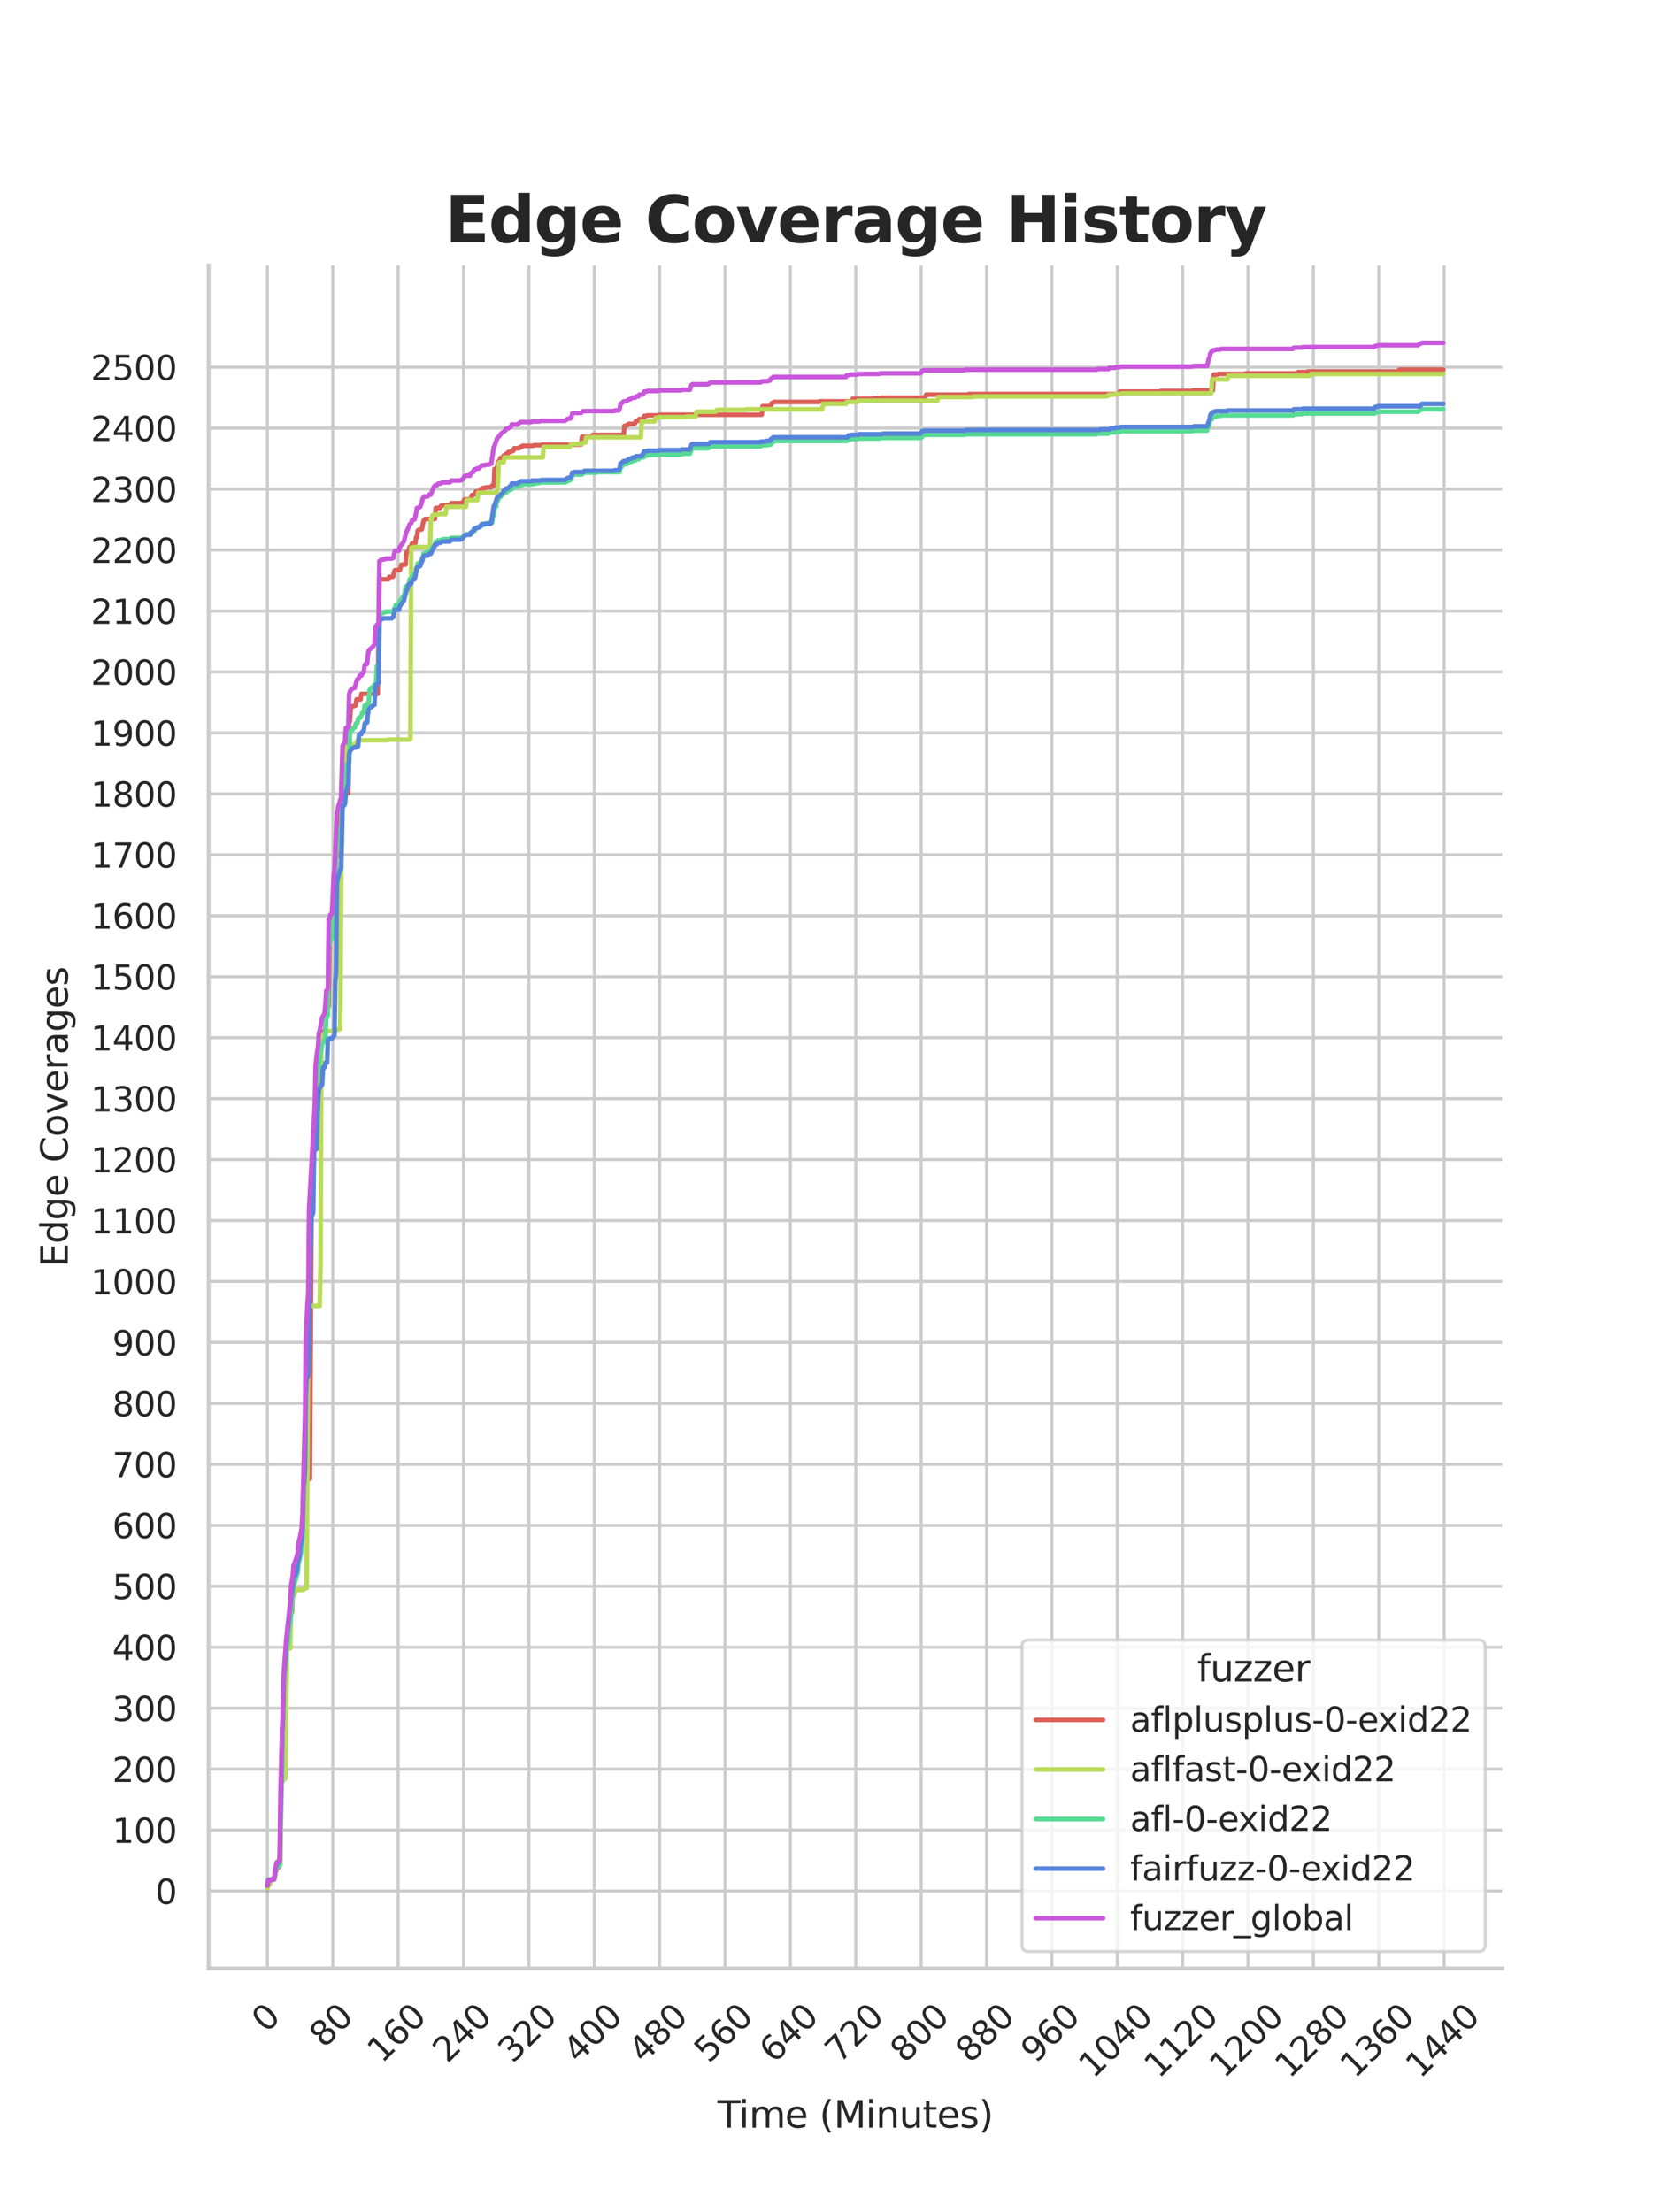 <?xml version="1.0" encoding="utf-8" standalone="no"?>
<!DOCTYPE svg PUBLIC "-//W3C//DTD SVG 1.1//EN"
  "http://www.w3.org/Graphics/SVG/1.1/DTD/svg11.dtd">
<svg xmlns:xlink="http://www.w3.org/1999/xlink" width="434.7pt" height="576pt" viewBox="0 0 434.7 576" xmlns="http://www.w3.org/2000/svg" version="1.1">
 <defs>
  <style type="text/css">*{stroke-linejoin: round; stroke-linecap: butt}</style>
 </defs>
 <g id="figure_1">
  <g id="patch_1">
   <path d="M 0 576 
L 434.7 576 
L 434.7 0 
L 0 0 
z
" style="fill: #ffffff"/>
  </g>
  <g id="axes_1">
   <g id="patch_2">
    <path d="M 54.337 512.64 
L 391.23 512.64 
L 391.23 69.12 
L 54.337 69.12 
z
" style="fill: #ffffff"/>
   </g>
   <g id="matplotlib.axis_1">
    <g id="xtick_1">
     <g id="line2d_1">
      <path d="M 69.651 512.64 
L 69.651 69.12 
" clip-path="url(#p8892041279)" style="fill: none; stroke: #cccccc; stroke-width: 0.8; stroke-linecap: round"/>
     </g>
     <g id="text_1">
      <!-- 0 -->
      <g style="fill: #262626" transform="translate(69.388 529.627)rotate(-45)scale(0.088 -0.088)">
       <defs>
        <path id="DejaVuSans-30" d="M 2034 4250 
Q 1547 4250 1301 3770 
Q 1056 3291 1056 2328 
Q 1056 1369 1301 889 
Q 1547 409 2034 409 
Q 2525 409 2770 889 
Q 3016 1369 3016 2328 
Q 3016 3291 2770 3770 
Q 2525 4250 2034 4250 
z
M 2034 4750 
Q 2819 4750 3233 4129 
Q 3647 3509 3647 2328 
Q 3647 1150 3233 529 
Q 2819 -91 2034 -91 
Q 1250 -91 836 529 
Q 422 1150 422 2328 
Q 422 3509 836 4129 
Q 1250 4750 2034 4750 
z
" transform="scale(0.016)"/>
       </defs>
       <use xlink:href="#DejaVuSans-30"/>
      </g>
     </g>
    </g>
    <g id="xtick_2">
     <g id="line2d_2">
      <path d="M 86.677 512.64 
L 86.677 69.12 
" clip-path="url(#p8892041279)" style="fill: none; stroke: #cccccc; stroke-width: 0.8; stroke-linecap: round"/>
     </g>
     <g id="text_2">
      <!-- 80 -->
      <g style="fill: #262626" transform="translate(84.435 533.586)rotate(-45)scale(0.088 -0.088)">
       <defs>
        <path id="DejaVuSans-38" d="M 2034 2216 
Q 1584 2216 1326 1975 
Q 1069 1734 1069 1313 
Q 1069 891 1326 650 
Q 1584 409 2034 409 
Q 2484 409 2743 651 
Q 3003 894 3003 1313 
Q 3003 1734 2745 1975 
Q 2488 2216 2034 2216 
z
M 1403 2484 
Q 997 2584 770 2862 
Q 544 3141 544 3541 
Q 544 4100 942 4425 
Q 1341 4750 2034 4750 
Q 2731 4750 3128 4425 
Q 3525 4100 3525 3541 
Q 3525 3141 3298 2862 
Q 3072 2584 2669 2484 
Q 3125 2378 3379 2068 
Q 3634 1759 3634 1313 
Q 3634 634 3220 271 
Q 2806 -91 2034 -91 
Q 1263 -91 848 271 
Q 434 634 434 1313 
Q 434 1759 690 2068 
Q 947 2378 1403 2484 
z
M 1172 3481 
Q 1172 3119 1398 2916 
Q 1625 2713 2034 2713 
Q 2441 2713 2670 2916 
Q 2900 3119 2900 3481 
Q 2900 3844 2670 4047 
Q 2441 4250 2034 4250 
Q 1625 4250 1398 4047 
Q 1172 3844 1172 3481 
z
" transform="scale(0.016)"/>
       </defs>
       <use xlink:href="#DejaVuSans-38"/>
       <use xlink:href="#DejaVuSans-30" x="63.623"/>
      </g>
     </g>
    </g>
    <g id="xtick_3">
     <g id="line2d_3">
      <path d="M 103.704 512.64 
L 103.704 69.12 
" clip-path="url(#p8892041279)" style="fill: none; stroke: #cccccc; stroke-width: 0.8; stroke-linecap: round"/>
     </g>
     <g id="text_3">
      <!-- 160 -->
      <g style="fill: #262626" transform="translate(99.482 537.545)rotate(-45)scale(0.088 -0.088)">
       <defs>
        <path id="DejaVuSans-31" d="M 794 531 
L 1825 531 
L 1825 4091 
L 703 3866 
L 703 4441 
L 1819 4666 
L 2450 4666 
L 2450 531 
L 3481 531 
L 3481 0 
L 794 0 
L 794 531 
z
" transform="scale(0.016)"/>
        <path id="DejaVuSans-36" d="M 2113 2584 
Q 1688 2584 1439 2293 
Q 1191 2003 1191 1497 
Q 1191 994 1439 701 
Q 1688 409 2113 409 
Q 2538 409 2786 701 
Q 3034 994 3034 1497 
Q 3034 2003 2786 2293 
Q 2538 2584 2113 2584 
z
M 3366 4563 
L 3366 3988 
Q 3128 4100 2886 4159 
Q 2644 4219 2406 4219 
Q 1781 4219 1451 3797 
Q 1122 3375 1075 2522 
Q 1259 2794 1537 2939 
Q 1816 3084 2150 3084 
Q 2853 3084 3261 2657 
Q 3669 2231 3669 1497 
Q 3669 778 3244 343 
Q 2819 -91 2113 -91 
Q 1303 -91 875 529 
Q 447 1150 447 2328 
Q 447 3434 972 4092 
Q 1497 4750 2381 4750 
Q 2619 4750 2861 4703 
Q 3103 4656 3366 4563 
z
" transform="scale(0.016)"/>
       </defs>
       <use xlink:href="#DejaVuSans-31"/>
       <use xlink:href="#DejaVuSans-36" x="63.623"/>
       <use xlink:href="#DejaVuSans-30" x="127.246"/>
      </g>
     </g>
    </g>
    <g id="xtick_4">
     <g id="line2d_4">
      <path d="M 120.731 512.64 
L 120.731 69.12 
" clip-path="url(#p8892041279)" style="fill: none; stroke: #cccccc; stroke-width: 0.8; stroke-linecap: round"/>
     </g>
     <g id="text_4">
      <!-- 240 -->
      <g style="fill: #262626" transform="translate(116.509 537.545)rotate(-45)scale(0.088 -0.088)">
       <defs>
        <path id="DejaVuSans-32" d="M 1228 531 
L 3431 531 
L 3431 0 
L 469 0 
L 469 531 
Q 828 903 1448 1529 
Q 2069 2156 2228 2338 
Q 2531 2678 2651 2914 
Q 2772 3150 2772 3378 
Q 2772 3750 2511 3984 
Q 2250 4219 1831 4219 
Q 1534 4219 1204 4116 
Q 875 4013 500 3803 
L 500 4441 
Q 881 4594 1212 4672 
Q 1544 4750 1819 4750 
Q 2544 4750 2975 4387 
Q 3406 4025 3406 3419 
Q 3406 3131 3298 2873 
Q 3191 2616 2906 2266 
Q 2828 2175 2409 1742 
Q 1991 1309 1228 531 
z
" transform="scale(0.016)"/>
        <path id="DejaVuSans-34" d="M 2419 4116 
L 825 1625 
L 2419 1625 
L 2419 4116 
z
M 2253 4666 
L 3047 4666 
L 3047 1625 
L 3713 1625 
L 3713 1100 
L 3047 1100 
L 3047 0 
L 2419 0 
L 2419 1100 
L 313 1100 
L 313 1709 
L 2253 4666 
z
" transform="scale(0.016)"/>
       </defs>
       <use xlink:href="#DejaVuSans-32"/>
       <use xlink:href="#DejaVuSans-34" x="63.623"/>
       <use xlink:href="#DejaVuSans-30" x="127.246"/>
      </g>
     </g>
    </g>
    <g id="xtick_5">
     <g id="line2d_5">
      <path d="M 137.757 512.64 
L 137.757 69.12 
" clip-path="url(#p8892041279)" style="fill: none; stroke: #cccccc; stroke-width: 0.8; stroke-linecap: round"/>
     </g>
     <g id="text_5">
      <!-- 320 -->
      <g style="fill: #262626" transform="translate(133.536 537.545)rotate(-45)scale(0.088 -0.088)">
       <defs>
        <path id="DejaVuSans-33" d="M 2597 2516 
Q 3050 2419 3304 2112 
Q 3559 1806 3559 1356 
Q 3559 666 3084 287 
Q 2609 -91 1734 -91 
Q 1441 -91 1130 -33 
Q 819 25 488 141 
L 488 750 
Q 750 597 1062 519 
Q 1375 441 1716 441 
Q 2309 441 2620 675 
Q 2931 909 2931 1356 
Q 2931 1769 2642 2001 
Q 2353 2234 1838 2234 
L 1294 2234 
L 1294 2753 
L 1863 2753 
Q 2328 2753 2575 2939 
Q 2822 3125 2822 3475 
Q 2822 3834 2567 4026 
Q 2313 4219 1838 4219 
Q 1578 4219 1281 4162 
Q 984 4106 628 3988 
L 628 4550 
Q 988 4650 1302 4700 
Q 1616 4750 1894 4750 
Q 2613 4750 3031 4423 
Q 3450 4097 3450 3541 
Q 3450 3153 3228 2886 
Q 3006 2619 2597 2516 
z
" transform="scale(0.016)"/>
       </defs>
       <use xlink:href="#DejaVuSans-33"/>
       <use xlink:href="#DejaVuSans-32" x="63.623"/>
       <use xlink:href="#DejaVuSans-30" x="127.246"/>
      </g>
     </g>
    </g>
    <g id="xtick_6">
     <g id="line2d_6">
      <path d="M 154.784 512.64 
L 154.784 69.12 
" clip-path="url(#p8892041279)" style="fill: none; stroke: #cccccc; stroke-width: 0.8; stroke-linecap: round"/>
     </g>
     <g id="text_6">
      <!-- 400 -->
      <g style="fill: #262626" transform="translate(150.562 537.545)rotate(-45)scale(0.088 -0.088)">
       <use xlink:href="#DejaVuSans-34"/>
       <use xlink:href="#DejaVuSans-30" x="63.623"/>
       <use xlink:href="#DejaVuSans-30" x="127.246"/>
      </g>
     </g>
    </g>
    <g id="xtick_7">
     <g id="line2d_7">
      <path d="M 171.81 512.64 
L 171.81 69.12 
" clip-path="url(#p8892041279)" style="fill: none; stroke: #cccccc; stroke-width: 0.8; stroke-linecap: round"/>
     </g>
     <g id="text_7">
      <!-- 480 -->
      <g style="fill: #262626" transform="translate(167.589 537.545)rotate(-45)scale(0.088 -0.088)">
       <use xlink:href="#DejaVuSans-34"/>
       <use xlink:href="#DejaVuSans-38" x="63.623"/>
       <use xlink:href="#DejaVuSans-30" x="127.246"/>
      </g>
     </g>
    </g>
    <g id="xtick_8">
     <g id="line2d_8">
      <path d="M 188.837 512.64 
L 188.837 69.12 
" clip-path="url(#p8892041279)" style="fill: none; stroke: #cccccc; stroke-width: 0.8; stroke-linecap: round"/>
     </g>
     <g id="text_8">
      <!-- 560 -->
      <g style="fill: #262626" transform="translate(184.615 537.545)rotate(-45)scale(0.088 -0.088)">
       <defs>
        <path id="DejaVuSans-35" d="M 691 4666 
L 3169 4666 
L 3169 4134 
L 1269 4134 
L 1269 2991 
Q 1406 3038 1543 3061 
Q 1681 3084 1819 3084 
Q 2600 3084 3056 2656 
Q 3513 2228 3513 1497 
Q 3513 744 3044 326 
Q 2575 -91 1722 -91 
Q 1428 -91 1123 -41 
Q 819 9 494 109 
L 494 744 
Q 775 591 1075 516 
Q 1375 441 1709 441 
Q 2250 441 2565 725 
Q 2881 1009 2881 1497 
Q 2881 1984 2565 2268 
Q 2250 2553 1709 2553 
Q 1456 2553 1204 2497 
Q 953 2441 691 2322 
L 691 4666 
z
" transform="scale(0.016)"/>
       </defs>
       <use xlink:href="#DejaVuSans-35"/>
       <use xlink:href="#DejaVuSans-36" x="63.623"/>
       <use xlink:href="#DejaVuSans-30" x="127.246"/>
      </g>
     </g>
    </g>
    <g id="xtick_9">
     <g id="line2d_9">
      <path d="M 205.864 512.64 
L 205.864 69.12 
" clip-path="url(#p8892041279)" style="fill: none; stroke: #cccccc; stroke-width: 0.8; stroke-linecap: round"/>
     </g>
     <g id="text_9">
      <!-- 640 -->
      <g style="fill: #262626" transform="translate(201.642 537.545)rotate(-45)scale(0.088 -0.088)">
       <use xlink:href="#DejaVuSans-36"/>
       <use xlink:href="#DejaVuSans-34" x="63.623"/>
       <use xlink:href="#DejaVuSans-30" x="127.246"/>
      </g>
     </g>
    </g>
    <g id="xtick_10">
     <g id="line2d_10">
      <path d="M 222.89 512.64 
L 222.89 69.12 
" clip-path="url(#p8892041279)" style="fill: none; stroke: #cccccc; stroke-width: 0.8; stroke-linecap: round"/>
     </g>
     <g id="text_10">
      <!-- 720 -->
      <g style="fill: #262626" transform="translate(218.669 537.545)rotate(-45)scale(0.088 -0.088)">
       <defs>
        <path id="DejaVuSans-37" d="M 525 4666 
L 3525 4666 
L 3525 4397 
L 1831 0 
L 1172 0 
L 2766 4134 
L 525 4134 
L 525 4666 
z
" transform="scale(0.016)"/>
       </defs>
       <use xlink:href="#DejaVuSans-37"/>
       <use xlink:href="#DejaVuSans-32" x="63.623"/>
       <use xlink:href="#DejaVuSans-30" x="127.246"/>
      </g>
     </g>
    </g>
    <g id="xtick_11">
     <g id="line2d_11">
      <path d="M 239.917 512.64 
L 239.917 69.12 
" clip-path="url(#p8892041279)" style="fill: none; stroke: #cccccc; stroke-width: 0.8; stroke-linecap: round"/>
     </g>
     <g id="text_11">
      <!-- 800 -->
      <g style="fill: #262626" transform="translate(235.695 537.545)rotate(-45)scale(0.088 -0.088)">
       <use xlink:href="#DejaVuSans-38"/>
       <use xlink:href="#DejaVuSans-30" x="63.623"/>
       <use xlink:href="#DejaVuSans-30" x="127.246"/>
      </g>
     </g>
    </g>
    <g id="xtick_12">
     <g id="line2d_12">
      <path d="M 256.943 512.64 
L 256.943 69.12 
" clip-path="url(#p8892041279)" style="fill: none; stroke: #cccccc; stroke-width: 0.8; stroke-linecap: round"/>
     </g>
     <g id="text_12">
      <!-- 880 -->
      <g style="fill: #262626" transform="translate(252.722 537.545)rotate(-45)scale(0.088 -0.088)">
       <use xlink:href="#DejaVuSans-38"/>
       <use xlink:href="#DejaVuSans-38" x="63.623"/>
       <use xlink:href="#DejaVuSans-30" x="127.246"/>
      </g>
     </g>
    </g>
    <g id="xtick_13">
     <g id="line2d_13">
      <path d="M 273.97 512.64 
L 273.97 69.12 
" clip-path="url(#p8892041279)" style="fill: none; stroke: #cccccc; stroke-width: 0.8; stroke-linecap: round"/>
     </g>
     <g id="text_13">
      <!-- 960 -->
      <g style="fill: #262626" transform="translate(269.748 537.545)rotate(-45)scale(0.088 -0.088)">
       <defs>
        <path id="DejaVuSans-39" d="M 703 97 
L 703 672 
Q 941 559 1184 500 
Q 1428 441 1663 441 
Q 2288 441 2617 861 
Q 2947 1281 2994 2138 
Q 2813 1869 2534 1725 
Q 2256 1581 1919 1581 
Q 1219 1581 811 2004 
Q 403 2428 403 3163 
Q 403 3881 828 4315 
Q 1253 4750 1959 4750 
Q 2769 4750 3195 4129 
Q 3622 3509 3622 2328 
Q 3622 1225 3098 567 
Q 2575 -91 1691 -91 
Q 1453 -91 1209 -44 
Q 966 3 703 97 
z
M 1959 2075 
Q 2384 2075 2632 2365 
Q 2881 2656 2881 3163 
Q 2881 3666 2632 3958 
Q 2384 4250 1959 4250 
Q 1534 4250 1286 3958 
Q 1038 3666 1038 3163 
Q 1038 2656 1286 2365 
Q 1534 2075 1959 2075 
z
" transform="scale(0.016)"/>
       </defs>
       <use xlink:href="#DejaVuSans-39"/>
       <use xlink:href="#DejaVuSans-36" x="63.623"/>
       <use xlink:href="#DejaVuSans-30" x="127.246"/>
      </g>
     </g>
    </g>
    <g id="xtick_14">
     <g id="line2d_14">
      <path d="M 290.997 512.64 
L 290.997 69.12 
" clip-path="url(#p8892041279)" style="fill: none; stroke: #cccccc; stroke-width: 0.8; stroke-linecap: round"/>
     </g>
     <g id="text_14">
      <!-- 1040 -->
      <g style="fill: #262626" transform="translate(284.795 541.505)rotate(-45)scale(0.088 -0.088)">
       <use xlink:href="#DejaVuSans-31"/>
       <use xlink:href="#DejaVuSans-30" x="63.623"/>
       <use xlink:href="#DejaVuSans-34" x="127.246"/>
       <use xlink:href="#DejaVuSans-30" x="190.869"/>
      </g>
     </g>
    </g>
    <g id="xtick_15">
     <g id="line2d_15">
      <path d="M 308.023 512.64 
L 308.023 69.12 
" clip-path="url(#p8892041279)" style="fill: none; stroke: #cccccc; stroke-width: 0.8; stroke-linecap: round"/>
     </g>
     <g id="text_15">
      <!-- 1120 -->
      <g style="fill: #262626" transform="translate(301.822 541.505)rotate(-45)scale(0.088 -0.088)">
       <use xlink:href="#DejaVuSans-31"/>
       <use xlink:href="#DejaVuSans-31" x="63.623"/>
       <use xlink:href="#DejaVuSans-32" x="127.246"/>
       <use xlink:href="#DejaVuSans-30" x="190.869"/>
      </g>
     </g>
    </g>
    <g id="xtick_16">
     <g id="line2d_16">
      <path d="M 325.05 512.64 
L 325.05 69.12 
" clip-path="url(#p8892041279)" style="fill: none; stroke: #cccccc; stroke-width: 0.8; stroke-linecap: round"/>
     </g>
     <g id="text_16">
      <!-- 1200 -->
      <g style="fill: #262626" transform="translate(318.849 541.505)rotate(-45)scale(0.088 -0.088)">
       <use xlink:href="#DejaVuSans-31"/>
       <use xlink:href="#DejaVuSans-32" x="63.623"/>
       <use xlink:href="#DejaVuSans-30" x="127.246"/>
       <use xlink:href="#DejaVuSans-30" x="190.869"/>
      </g>
     </g>
    </g>
    <g id="xtick_17">
     <g id="line2d_17">
      <path d="M 342.076 512.64 
L 342.076 69.12 
" clip-path="url(#p8892041279)" style="fill: none; stroke: #cccccc; stroke-width: 0.8; stroke-linecap: round"/>
     </g>
     <g id="text_17">
      <!-- 1280 -->
      <g style="fill: #262626" transform="translate(335.875 541.505)rotate(-45)scale(0.088 -0.088)">
       <use xlink:href="#DejaVuSans-31"/>
       <use xlink:href="#DejaVuSans-32" x="63.623"/>
       <use xlink:href="#DejaVuSans-38" x="127.246"/>
       <use xlink:href="#DejaVuSans-30" x="190.869"/>
      </g>
     </g>
    </g>
    <g id="xtick_18">
     <g id="line2d_18">
      <path d="M 359.103 512.64 
L 359.103 69.12 
" clip-path="url(#p8892041279)" style="fill: none; stroke: #cccccc; stroke-width: 0.8; stroke-linecap: round"/>
     </g>
     <g id="text_18">
      <!-- 1360 -->
      <g style="fill: #262626" transform="translate(352.902 541.505)rotate(-45)scale(0.088 -0.088)">
       <use xlink:href="#DejaVuSans-31"/>
       <use xlink:href="#DejaVuSans-33" x="63.623"/>
       <use xlink:href="#DejaVuSans-36" x="127.246"/>
       <use xlink:href="#DejaVuSans-30" x="190.869"/>
      </g>
     </g>
    </g>
    <g id="xtick_19">
     <g id="line2d_19">
      <path d="M 376.13 512.64 
L 376.13 69.12 
" clip-path="url(#p8892041279)" style="fill: none; stroke: #cccccc; stroke-width: 0.8; stroke-linecap: round"/>
     </g>
     <g id="text_19">
      <!-- 1440 -->
      <g style="fill: #262626" transform="translate(369.928 541.505)rotate(-45)scale(0.088 -0.088)">
       <use xlink:href="#DejaVuSans-31"/>
       <use xlink:href="#DejaVuSans-34" x="63.623"/>
       <use xlink:href="#DejaVuSans-34" x="127.246"/>
       <use xlink:href="#DejaVuSans-30" x="190.869"/>
      </g>
     </g>
    </g>
    <g id="text_20">
     <!-- Time (Minutes) -->
     <g style="fill: #262626" transform="translate(186.874 554.093)scale(0.096 -0.096)">
      <defs>
       <path id="DejaVuSans-54" d="M -19 4666 
L 3928 4666 
L 3928 4134 
L 2272 4134 
L 2272 0 
L 1638 0 
L 1638 4134 
L -19 4134 
L -19 4666 
z
" transform="scale(0.016)"/>
       <path id="DejaVuSans-69" d="M 603 3500 
L 1178 3500 
L 1178 0 
L 603 0 
L 603 3500 
z
M 603 4863 
L 1178 4863 
L 1178 4134 
L 603 4134 
L 603 4863 
z
" transform="scale(0.016)"/>
       <path id="DejaVuSans-6d" d="M 3328 2828 
Q 3544 3216 3844 3400 
Q 4144 3584 4550 3584 
Q 5097 3584 5394 3201 
Q 5691 2819 5691 2113 
L 5691 0 
L 5113 0 
L 5113 2094 
Q 5113 2597 4934 2840 
Q 4756 3084 4391 3084 
Q 3944 3084 3684 2787 
Q 3425 2491 3425 1978 
L 3425 0 
L 2847 0 
L 2847 2094 
Q 2847 2600 2669 2842 
Q 2491 3084 2119 3084 
Q 1678 3084 1418 2786 
Q 1159 2488 1159 1978 
L 1159 0 
L 581 0 
L 581 3500 
L 1159 3500 
L 1159 2956 
Q 1356 3278 1631 3431 
Q 1906 3584 2284 3584 
Q 2666 3584 2933 3390 
Q 3200 3197 3328 2828 
z
" transform="scale(0.016)"/>
       <path id="DejaVuSans-65" d="M 3597 1894 
L 3597 1613 
L 953 1613 
Q 991 1019 1311 708 
Q 1631 397 2203 397 
Q 2534 397 2845 478 
Q 3156 559 3463 722 
L 3463 178 
Q 3153 47 2828 -22 
Q 2503 -91 2169 -91 
Q 1331 -91 842 396 
Q 353 884 353 1716 
Q 353 2575 817 3079 
Q 1281 3584 2069 3584 
Q 2775 3584 3186 3129 
Q 3597 2675 3597 1894 
z
M 3022 2063 
Q 3016 2534 2758 2815 
Q 2500 3097 2075 3097 
Q 1594 3097 1305 2825 
Q 1016 2553 972 2059 
L 3022 2063 
z
" transform="scale(0.016)"/>
       <path id="DejaVuSans-20" transform="scale(0.016)"/>
       <path id="DejaVuSans-28" d="M 1984 4856 
Q 1566 4138 1362 3434 
Q 1159 2731 1159 2009 
Q 1159 1288 1364 580 
Q 1569 -128 1984 -844 
L 1484 -844 
Q 1016 -109 783 600 
Q 550 1309 550 2009 
Q 550 2706 781 3412 
Q 1013 4119 1484 4856 
L 1984 4856 
z
" transform="scale(0.016)"/>
       <path id="DejaVuSans-4d" d="M 628 4666 
L 1569 4666 
L 2759 1491 
L 3956 4666 
L 4897 4666 
L 4897 0 
L 4281 0 
L 4281 4097 
L 3078 897 
L 2444 897 
L 1241 4097 
L 1241 0 
L 628 0 
L 628 4666 
z
" transform="scale(0.016)"/>
       <path id="DejaVuSans-6e" d="M 3513 2113 
L 3513 0 
L 2938 0 
L 2938 2094 
Q 2938 2591 2744 2837 
Q 2550 3084 2163 3084 
Q 1697 3084 1428 2787 
Q 1159 2491 1159 1978 
L 1159 0 
L 581 0 
L 581 3500 
L 1159 3500 
L 1159 2956 
Q 1366 3272 1645 3428 
Q 1925 3584 2291 3584 
Q 2894 3584 3203 3211 
Q 3513 2838 3513 2113 
z
" transform="scale(0.016)"/>
       <path id="DejaVuSans-75" d="M 544 1381 
L 544 3500 
L 1119 3500 
L 1119 1403 
Q 1119 906 1312 657 
Q 1506 409 1894 409 
Q 2359 409 2629 706 
Q 2900 1003 2900 1516 
L 2900 3500 
L 3475 3500 
L 3475 0 
L 2900 0 
L 2900 538 
Q 2691 219 2414 64 
Q 2138 -91 1772 -91 
Q 1169 -91 856 284 
Q 544 659 544 1381 
z
M 1991 3584 
L 1991 3584 
z
" transform="scale(0.016)"/>
       <path id="DejaVuSans-74" d="M 1172 4494 
L 1172 3500 
L 2356 3500 
L 2356 3053 
L 1172 3053 
L 1172 1153 
Q 1172 725 1289 603 
Q 1406 481 1766 481 
L 2356 481 
L 2356 0 
L 1766 0 
Q 1100 0 847 248 
Q 594 497 594 1153 
L 594 3053 
L 172 3053 
L 172 3500 
L 594 3500 
L 594 4494 
L 1172 4494 
z
" transform="scale(0.016)"/>
       <path id="DejaVuSans-73" d="M 2834 3397 
L 2834 2853 
Q 2591 2978 2328 3040 
Q 2066 3103 1784 3103 
Q 1356 3103 1142 2972 
Q 928 2841 928 2578 
Q 928 2378 1081 2264 
Q 1234 2150 1697 2047 
L 1894 2003 
Q 2506 1872 2764 1633 
Q 3022 1394 3022 966 
Q 3022 478 2636 193 
Q 2250 -91 1575 -91 
Q 1294 -91 989 -36 
Q 684 19 347 128 
L 347 722 
Q 666 556 975 473 
Q 1284 391 1588 391 
Q 1994 391 2212 530 
Q 2431 669 2431 922 
Q 2431 1156 2273 1281 
Q 2116 1406 1581 1522 
L 1381 1569 
Q 847 1681 609 1914 
Q 372 2147 372 2553 
Q 372 3047 722 3315 
Q 1072 3584 1716 3584 
Q 2034 3584 2315 3537 
Q 2597 3491 2834 3397 
z
" transform="scale(0.016)"/>
       <path id="DejaVuSans-29" d="M 513 4856 
L 1013 4856 
Q 1481 4119 1714 3412 
Q 1947 2706 1947 2009 
Q 1947 1309 1714 600 
Q 1481 -109 1013 -844 
L 513 -844 
Q 928 -128 1133 580 
Q 1338 1288 1338 2009 
Q 1338 2731 1133 3434 
Q 928 4138 513 4856 
z
" transform="scale(0.016)"/>
      </defs>
      <use xlink:href="#DejaVuSans-54"/>
      <use xlink:href="#DejaVuSans-69" x="57.959"/>
      <use xlink:href="#DejaVuSans-6d" x="85.742"/>
      <use xlink:href="#DejaVuSans-65" x="183.154"/>
      <use xlink:href="#DejaVuSans-20" x="244.678"/>
      <use xlink:href="#DejaVuSans-28" x="276.465"/>
      <use xlink:href="#DejaVuSans-4d" x="315.479"/>
      <use xlink:href="#DejaVuSans-69" x="401.758"/>
      <use xlink:href="#DejaVuSans-6e" x="429.541"/>
      <use xlink:href="#DejaVuSans-75" x="492.92"/>
      <use xlink:href="#DejaVuSans-74" x="556.299"/>
      <use xlink:href="#DejaVuSans-65" x="595.508"/>
      <use xlink:href="#DejaVuSans-73" x="657.031"/>
      <use xlink:href="#DejaVuSans-29" x="709.131"/>
     </g>
    </g>
   </g>
   <g id="matplotlib.axis_2">
    <g id="ytick_1">
     <g id="line2d_20">
      <path d="M 54.337 492.48 
L 391.23 492.48 
" clip-path="url(#p8892041279)" style="fill: none; stroke: #cccccc; stroke-width: 0.8; stroke-linecap: round"/>
     </g>
     <g id="text_21">
      <!-- 0 -->
      <g style="fill: #262626" transform="translate(40.438 495.823)scale(0.088 -0.088)">
       <use xlink:href="#DejaVuSans-30"/>
      </g>
     </g>
    </g>
    <g id="ytick_2">
     <g id="line2d_21">
      <path d="M 54.337 476.606 
L 391.23 476.606 
" clip-path="url(#p8892041279)" style="fill: none; stroke: #cccccc; stroke-width: 0.8; stroke-linecap: round"/>
     </g>
     <g id="text_22">
      <!-- 100 -->
      <g style="fill: #262626" transform="translate(29.241 479.949)scale(0.088 -0.088)">
       <use xlink:href="#DejaVuSans-31"/>
       <use xlink:href="#DejaVuSans-30" x="63.623"/>
       <use xlink:href="#DejaVuSans-30" x="127.246"/>
      </g>
     </g>
    </g>
    <g id="ytick_3">
     <g id="line2d_22">
      <path d="M 54.337 460.732 
L 391.23 460.732 
" clip-path="url(#p8892041279)" style="fill: none; stroke: #cccccc; stroke-width: 0.8; stroke-linecap: round"/>
     </g>
     <g id="text_23">
      <!-- 200 -->
      <g style="fill: #262626" transform="translate(29.241 464.075)scale(0.088 -0.088)">
       <use xlink:href="#DejaVuSans-32"/>
       <use xlink:href="#DejaVuSans-30" x="63.623"/>
       <use xlink:href="#DejaVuSans-30" x="127.246"/>
      </g>
     </g>
    </g>
    <g id="ytick_4">
     <g id="line2d_23">
      <path d="M 54.337 444.858 
L 391.23 444.858 
" clip-path="url(#p8892041279)" style="fill: none; stroke: #cccccc; stroke-width: 0.8; stroke-linecap: round"/>
     </g>
     <g id="text_24">
      <!-- 300 -->
      <g style="fill: #262626" transform="translate(29.241 448.201)scale(0.088 -0.088)">
       <use xlink:href="#DejaVuSans-33"/>
       <use xlink:href="#DejaVuSans-30" x="63.623"/>
       <use xlink:href="#DejaVuSans-30" x="127.246"/>
      </g>
     </g>
    </g>
    <g id="ytick_5">
     <g id="line2d_24">
      <path d="M 54.337 428.984 
L 391.23 428.984 
" clip-path="url(#p8892041279)" style="fill: none; stroke: #cccccc; stroke-width: 0.8; stroke-linecap: round"/>
     </g>
     <g id="text_25">
      <!-- 400 -->
      <g style="fill: #262626" transform="translate(29.241 432.327)scale(0.088 -0.088)">
       <use xlink:href="#DejaVuSans-34"/>
       <use xlink:href="#DejaVuSans-30" x="63.623"/>
       <use xlink:href="#DejaVuSans-30" x="127.246"/>
      </g>
     </g>
    </g>
    <g id="ytick_6">
     <g id="line2d_25">
      <path d="M 54.337 413.11 
L 391.23 413.11 
" clip-path="url(#p8892041279)" style="fill: none; stroke: #cccccc; stroke-width: 0.8; stroke-linecap: round"/>
     </g>
     <g id="text_26">
      <!-- 500 -->
      <g style="fill: #262626" transform="translate(29.241 416.453)scale(0.088 -0.088)">
       <use xlink:href="#DejaVuSans-35"/>
       <use xlink:href="#DejaVuSans-30" x="63.623"/>
       <use xlink:href="#DejaVuSans-30" x="127.246"/>
      </g>
     </g>
    </g>
    <g id="ytick_7">
     <g id="line2d_26">
      <path d="M 54.337 397.236 
L 391.23 397.236 
" clip-path="url(#p8892041279)" style="fill: none; stroke: #cccccc; stroke-width: 0.8; stroke-linecap: round"/>
     </g>
     <g id="text_27">
      <!-- 600 -->
      <g style="fill: #262626" transform="translate(29.241 400.579)scale(0.088 -0.088)">
       <use xlink:href="#DejaVuSans-36"/>
       <use xlink:href="#DejaVuSans-30" x="63.623"/>
       <use xlink:href="#DejaVuSans-30" x="127.246"/>
      </g>
     </g>
    </g>
    <g id="ytick_8">
     <g id="line2d_27">
      <path d="M 54.337 381.362 
L 391.23 381.362 
" clip-path="url(#p8892041279)" style="fill: none; stroke: #cccccc; stroke-width: 0.8; stroke-linecap: round"/>
     </g>
     <g id="text_28">
      <!-- 700 -->
      <g style="fill: #262626" transform="translate(29.241 384.705)scale(0.088 -0.088)">
       <use xlink:href="#DejaVuSans-37"/>
       <use xlink:href="#DejaVuSans-30" x="63.623"/>
       <use xlink:href="#DejaVuSans-30" x="127.246"/>
      </g>
     </g>
    </g>
    <g id="ytick_9">
     <g id="line2d_28">
      <path d="M 54.337 365.488 
L 391.23 365.488 
" clip-path="url(#p8892041279)" style="fill: none; stroke: #cccccc; stroke-width: 0.8; stroke-linecap: round"/>
     </g>
     <g id="text_29">
      <!-- 800 -->
      <g style="fill: #262626" transform="translate(29.241 368.831)scale(0.088 -0.088)">
       <use xlink:href="#DejaVuSans-38"/>
       <use xlink:href="#DejaVuSans-30" x="63.623"/>
       <use xlink:href="#DejaVuSans-30" x="127.246"/>
      </g>
     </g>
    </g>
    <g id="ytick_10">
     <g id="line2d_29">
      <path d="M 54.337 349.614 
L 391.23 349.614 
" clip-path="url(#p8892041279)" style="fill: none; stroke: #cccccc; stroke-width: 0.8; stroke-linecap: round"/>
     </g>
     <g id="text_30">
      <!-- 900 -->
      <g style="fill: #262626" transform="translate(29.241 352.957)scale(0.088 -0.088)">
       <use xlink:href="#DejaVuSans-39"/>
       <use xlink:href="#DejaVuSans-30" x="63.623"/>
       <use xlink:href="#DejaVuSans-30" x="127.246"/>
      </g>
     </g>
    </g>
    <g id="ytick_11">
     <g id="line2d_30">
      <path d="M 54.337 333.74 
L 391.23 333.74 
" clip-path="url(#p8892041279)" style="fill: none; stroke: #cccccc; stroke-width: 0.8; stroke-linecap: round"/>
     </g>
     <g id="text_31">
      <!-- 1000 -->
      <g style="fill: #262626" transform="translate(23.642 337.083)scale(0.088 -0.088)">
       <use xlink:href="#DejaVuSans-31"/>
       <use xlink:href="#DejaVuSans-30" x="63.623"/>
       <use xlink:href="#DejaVuSans-30" x="127.246"/>
       <use xlink:href="#DejaVuSans-30" x="190.869"/>
      </g>
     </g>
    </g>
    <g id="ytick_12">
     <g id="line2d_31">
      <path d="M 54.337 317.866 
L 391.23 317.866 
" clip-path="url(#p8892041279)" style="fill: none; stroke: #cccccc; stroke-width: 0.8; stroke-linecap: round"/>
     </g>
     <g id="text_32">
      <!-- 1100 -->
      <g style="fill: #262626" transform="translate(23.642 321.209)scale(0.088 -0.088)">
       <use xlink:href="#DejaVuSans-31"/>
       <use xlink:href="#DejaVuSans-31" x="63.623"/>
       <use xlink:href="#DejaVuSans-30" x="127.246"/>
       <use xlink:href="#DejaVuSans-30" x="190.869"/>
      </g>
     </g>
    </g>
    <g id="ytick_13">
     <g id="line2d_32">
      <path d="M 54.337 301.992 
L 391.23 301.992 
" clip-path="url(#p8892041279)" style="fill: none; stroke: #cccccc; stroke-width: 0.8; stroke-linecap: round"/>
     </g>
     <g id="text_33">
      <!-- 1200 -->
      <g style="fill: #262626" transform="translate(23.642 305.335)scale(0.088 -0.088)">
       <use xlink:href="#DejaVuSans-31"/>
       <use xlink:href="#DejaVuSans-32" x="63.623"/>
       <use xlink:href="#DejaVuSans-30" x="127.246"/>
       <use xlink:href="#DejaVuSans-30" x="190.869"/>
      </g>
     </g>
    </g>
    <g id="ytick_14">
     <g id="line2d_33">
      <path d="M 54.337 286.118 
L 391.23 286.118 
" clip-path="url(#p8892041279)" style="fill: none; stroke: #cccccc; stroke-width: 0.8; stroke-linecap: round"/>
     </g>
     <g id="text_34">
      <!-- 1300 -->
      <g style="fill: #262626" transform="translate(23.642 289.461)scale(0.088 -0.088)">
       <use xlink:href="#DejaVuSans-31"/>
       <use xlink:href="#DejaVuSans-33" x="63.623"/>
       <use xlink:href="#DejaVuSans-30" x="127.246"/>
       <use xlink:href="#DejaVuSans-30" x="190.869"/>
      </g>
     </g>
    </g>
    <g id="ytick_15">
     <g id="line2d_34">
      <path d="M 54.337 270.244 
L 391.23 270.244 
" clip-path="url(#p8892041279)" style="fill: none; stroke: #cccccc; stroke-width: 0.8; stroke-linecap: round"/>
     </g>
     <g id="text_35">
      <!-- 1400 -->
      <g style="fill: #262626" transform="translate(23.642 273.587)scale(0.088 -0.088)">
       <use xlink:href="#DejaVuSans-31"/>
       <use xlink:href="#DejaVuSans-34" x="63.623"/>
       <use xlink:href="#DejaVuSans-30" x="127.246"/>
       <use xlink:href="#DejaVuSans-30" x="190.869"/>
      </g>
     </g>
    </g>
    <g id="ytick_16">
     <g id="line2d_35">
      <path d="M 54.337 254.37 
L 391.23 254.37 
" clip-path="url(#p8892041279)" style="fill: none; stroke: #cccccc; stroke-width: 0.8; stroke-linecap: round"/>
     </g>
     <g id="text_36">
      <!-- 1500 -->
      <g style="fill: #262626" transform="translate(23.642 257.713)scale(0.088 -0.088)">
       <use xlink:href="#DejaVuSans-31"/>
       <use xlink:href="#DejaVuSans-35" x="63.623"/>
       <use xlink:href="#DejaVuSans-30" x="127.246"/>
       <use xlink:href="#DejaVuSans-30" x="190.869"/>
      </g>
     </g>
    </g>
    <g id="ytick_17">
     <g id="line2d_36">
      <path d="M 54.337 238.496 
L 391.23 238.496 
" clip-path="url(#p8892041279)" style="fill: none; stroke: #cccccc; stroke-width: 0.8; stroke-linecap: round"/>
     </g>
     <g id="text_37">
      <!-- 1600 -->
      <g style="fill: #262626" transform="translate(23.642 241.839)scale(0.088 -0.088)">
       <use xlink:href="#DejaVuSans-31"/>
       <use xlink:href="#DejaVuSans-36" x="63.623"/>
       <use xlink:href="#DejaVuSans-30" x="127.246"/>
       <use xlink:href="#DejaVuSans-30" x="190.869"/>
      </g>
     </g>
    </g>
    <g id="ytick_18">
     <g id="line2d_37">
      <path d="M 54.337 222.622 
L 391.23 222.622 
" clip-path="url(#p8892041279)" style="fill: none; stroke: #cccccc; stroke-width: 0.8; stroke-linecap: round"/>
     </g>
     <g id="text_38">
      <!-- 1700 -->
      <g style="fill: #262626" transform="translate(23.642 225.965)scale(0.088 -0.088)">
       <use xlink:href="#DejaVuSans-31"/>
       <use xlink:href="#DejaVuSans-37" x="63.623"/>
       <use xlink:href="#DejaVuSans-30" x="127.246"/>
       <use xlink:href="#DejaVuSans-30" x="190.869"/>
      </g>
     </g>
    </g>
    <g id="ytick_19">
     <g id="line2d_38">
      <path d="M 54.337 206.748 
L 391.23 206.748 
" clip-path="url(#p8892041279)" style="fill: none; stroke: #cccccc; stroke-width: 0.8; stroke-linecap: round"/>
     </g>
     <g id="text_39">
      <!-- 1800 -->
      <g style="fill: #262626" transform="translate(23.642 210.091)scale(0.088 -0.088)">
       <use xlink:href="#DejaVuSans-31"/>
       <use xlink:href="#DejaVuSans-38" x="63.623"/>
       <use xlink:href="#DejaVuSans-30" x="127.246"/>
       <use xlink:href="#DejaVuSans-30" x="190.869"/>
      </g>
     </g>
    </g>
    <g id="ytick_20">
     <g id="line2d_39">
      <path d="M 54.337 190.874 
L 391.23 190.874 
" clip-path="url(#p8892041279)" style="fill: none; stroke: #cccccc; stroke-width: 0.8; stroke-linecap: round"/>
     </g>
     <g id="text_40">
      <!-- 1900 -->
      <g style="fill: #262626" transform="translate(23.642 194.217)scale(0.088 -0.088)">
       <use xlink:href="#DejaVuSans-31"/>
       <use xlink:href="#DejaVuSans-39" x="63.623"/>
       <use xlink:href="#DejaVuSans-30" x="127.246"/>
       <use xlink:href="#DejaVuSans-30" x="190.869"/>
      </g>
     </g>
    </g>
    <g id="ytick_21">
     <g id="line2d_40">
      <path d="M 54.337 175 
L 391.23 175 
" clip-path="url(#p8892041279)" style="fill: none; stroke: #cccccc; stroke-width: 0.8; stroke-linecap: round"/>
     </g>
     <g id="text_41">
      <!-- 2000 -->
      <g style="fill: #262626" transform="translate(23.642 178.343)scale(0.088 -0.088)">
       <use xlink:href="#DejaVuSans-32"/>
       <use xlink:href="#DejaVuSans-30" x="63.623"/>
       <use xlink:href="#DejaVuSans-30" x="127.246"/>
       <use xlink:href="#DejaVuSans-30" x="190.869"/>
      </g>
     </g>
    </g>
    <g id="ytick_22">
     <g id="line2d_41">
      <path d="M 54.337 159.126 
L 391.23 159.126 
" clip-path="url(#p8892041279)" style="fill: none; stroke: #cccccc; stroke-width: 0.8; stroke-linecap: round"/>
     </g>
     <g id="text_42">
      <!-- 2100 -->
      <g style="fill: #262626" transform="translate(23.642 162.469)scale(0.088 -0.088)">
       <use xlink:href="#DejaVuSans-32"/>
       <use xlink:href="#DejaVuSans-31" x="63.623"/>
       <use xlink:href="#DejaVuSans-30" x="127.246"/>
       <use xlink:href="#DejaVuSans-30" x="190.869"/>
      </g>
     </g>
    </g>
    <g id="ytick_23">
     <g id="line2d_42">
      <path d="M 54.337 143.252 
L 391.23 143.252 
" clip-path="url(#p8892041279)" style="fill: none; stroke: #cccccc; stroke-width: 0.8; stroke-linecap: round"/>
     </g>
     <g id="text_43">
      <!-- 2200 -->
      <g style="fill: #262626" transform="translate(23.642 146.595)scale(0.088 -0.088)">
       <use xlink:href="#DejaVuSans-32"/>
       <use xlink:href="#DejaVuSans-32" x="63.623"/>
       <use xlink:href="#DejaVuSans-30" x="127.246"/>
       <use xlink:href="#DejaVuSans-30" x="190.869"/>
      </g>
     </g>
    </g>
    <g id="ytick_24">
     <g id="line2d_43">
      <path d="M 54.337 127.378 
L 391.23 127.378 
" clip-path="url(#p8892041279)" style="fill: none; stroke: #cccccc; stroke-width: 0.8; stroke-linecap: round"/>
     </g>
     <g id="text_44">
      <!-- 2300 -->
      <g style="fill: #262626" transform="translate(23.642 130.721)scale(0.088 -0.088)">
       <use xlink:href="#DejaVuSans-32"/>
       <use xlink:href="#DejaVuSans-33" x="63.623"/>
       <use xlink:href="#DejaVuSans-30" x="127.246"/>
       <use xlink:href="#DejaVuSans-30" x="190.869"/>
      </g>
     </g>
    </g>
    <g id="ytick_25">
     <g id="line2d_44">
      <path d="M 54.337 111.504 
L 391.23 111.504 
" clip-path="url(#p8892041279)" style="fill: none; stroke: #cccccc; stroke-width: 0.8; stroke-linecap: round"/>
     </g>
     <g id="text_45">
      <!-- 2400 -->
      <g style="fill: #262626" transform="translate(23.642 114.847)scale(0.088 -0.088)">
       <use xlink:href="#DejaVuSans-32"/>
       <use xlink:href="#DejaVuSans-34" x="63.623"/>
       <use xlink:href="#DejaVuSans-30" x="127.246"/>
       <use xlink:href="#DejaVuSans-30" x="190.869"/>
      </g>
     </g>
    </g>
    <g id="ytick_26">
     <g id="line2d_45">
      <path d="M 54.337 95.63 
L 391.23 95.63 
" clip-path="url(#p8892041279)" style="fill: none; stroke: #cccccc; stroke-width: 0.8; stroke-linecap: round"/>
     </g>
     <g id="text_46">
      <!-- 2500 -->
      <g style="fill: #262626" transform="translate(23.642 98.973)scale(0.088 -0.088)">
       <use xlink:href="#DejaVuSans-32"/>
       <use xlink:href="#DejaVuSans-35" x="63.623"/>
       <use xlink:href="#DejaVuSans-30" x="127.246"/>
       <use xlink:href="#DejaVuSans-30" x="190.869"/>
      </g>
     </g>
    </g>
    <g id="text_47">
     <!-- Edge Coverages -->
     <g style="fill: #262626" transform="translate(17.645 329.986)rotate(-90)scale(0.096 -0.096)">
      <defs>
       <path id="DejaVuSans-45" d="M 628 4666 
L 3578 4666 
L 3578 4134 
L 1259 4134 
L 1259 2753 
L 3481 2753 
L 3481 2222 
L 1259 2222 
L 1259 531 
L 3634 531 
L 3634 0 
L 628 0 
L 628 4666 
z
" transform="scale(0.016)"/>
       <path id="DejaVuSans-64" d="M 2906 2969 
L 2906 4863 
L 3481 4863 
L 3481 0 
L 2906 0 
L 2906 525 
Q 2725 213 2448 61 
Q 2172 -91 1784 -91 
Q 1150 -91 751 415 
Q 353 922 353 1747 
Q 353 2572 751 3078 
Q 1150 3584 1784 3584 
Q 2172 3584 2448 3432 
Q 2725 3281 2906 2969 
z
M 947 1747 
Q 947 1113 1208 752 
Q 1469 391 1925 391 
Q 2381 391 2643 752 
Q 2906 1113 2906 1747 
Q 2906 2381 2643 2742 
Q 2381 3103 1925 3103 
Q 1469 3103 1208 2742 
Q 947 2381 947 1747 
z
" transform="scale(0.016)"/>
       <path id="DejaVuSans-67" d="M 2906 1791 
Q 2906 2416 2648 2759 
Q 2391 3103 1925 3103 
Q 1463 3103 1205 2759 
Q 947 2416 947 1791 
Q 947 1169 1205 825 
Q 1463 481 1925 481 
Q 2391 481 2648 825 
Q 2906 1169 2906 1791 
z
M 3481 434 
Q 3481 -459 3084 -895 
Q 2688 -1331 1869 -1331 
Q 1566 -1331 1297 -1286 
Q 1028 -1241 775 -1147 
L 775 -588 
Q 1028 -725 1275 -790 
Q 1522 -856 1778 -856 
Q 2344 -856 2625 -561 
Q 2906 -266 2906 331 
L 2906 616 
Q 2728 306 2450 153 
Q 2172 0 1784 0 
Q 1141 0 747 490 
Q 353 981 353 1791 
Q 353 2603 747 3093 
Q 1141 3584 1784 3584 
Q 2172 3584 2450 3431 
Q 2728 3278 2906 2969 
L 2906 3500 
L 3481 3500 
L 3481 434 
z
" transform="scale(0.016)"/>
       <path id="DejaVuSans-43" d="M 4122 4306 
L 4122 3641 
Q 3803 3938 3442 4084 
Q 3081 4231 2675 4231 
Q 1875 4231 1450 3742 
Q 1025 3253 1025 2328 
Q 1025 1406 1450 917 
Q 1875 428 2675 428 
Q 3081 428 3442 575 
Q 3803 722 4122 1019 
L 4122 359 
Q 3791 134 3420 21 
Q 3050 -91 2638 -91 
Q 1578 -91 968 557 
Q 359 1206 359 2328 
Q 359 3453 968 4101 
Q 1578 4750 2638 4750 
Q 3056 4750 3426 4639 
Q 3797 4528 4122 4306 
z
" transform="scale(0.016)"/>
       <path id="DejaVuSans-6f" d="M 1959 3097 
Q 1497 3097 1228 2736 
Q 959 2375 959 1747 
Q 959 1119 1226 758 
Q 1494 397 1959 397 
Q 2419 397 2687 759 
Q 2956 1122 2956 1747 
Q 2956 2369 2687 2733 
Q 2419 3097 1959 3097 
z
M 1959 3584 
Q 2709 3584 3137 3096 
Q 3566 2609 3566 1747 
Q 3566 888 3137 398 
Q 2709 -91 1959 -91 
Q 1206 -91 779 398 
Q 353 888 353 1747 
Q 353 2609 779 3096 
Q 1206 3584 1959 3584 
z
" transform="scale(0.016)"/>
       <path id="DejaVuSans-76" d="M 191 3500 
L 800 3500 
L 1894 563 
L 2988 3500 
L 3597 3500 
L 2284 0 
L 1503 0 
L 191 3500 
z
" transform="scale(0.016)"/>
       <path id="DejaVuSans-72" d="M 2631 2963 
Q 2534 3019 2420 3045 
Q 2306 3072 2169 3072 
Q 1681 3072 1420 2755 
Q 1159 2438 1159 1844 
L 1159 0 
L 581 0 
L 581 3500 
L 1159 3500 
L 1159 2956 
Q 1341 3275 1631 3429 
Q 1922 3584 2338 3584 
Q 2397 3584 2469 3576 
Q 2541 3569 2628 3553 
L 2631 2963 
z
" transform="scale(0.016)"/>
       <path id="DejaVuSans-61" d="M 2194 1759 
Q 1497 1759 1228 1600 
Q 959 1441 959 1056 
Q 959 750 1161 570 
Q 1363 391 1709 391 
Q 2188 391 2477 730 
Q 2766 1069 2766 1631 
L 2766 1759 
L 2194 1759 
z
M 3341 1997 
L 3341 0 
L 2766 0 
L 2766 531 
Q 2569 213 2275 61 
Q 1981 -91 1556 -91 
Q 1019 -91 701 211 
Q 384 513 384 1019 
Q 384 1609 779 1909 
Q 1175 2209 1959 2209 
L 2766 2209 
L 2766 2266 
Q 2766 2663 2505 2880 
Q 2244 3097 1772 3097 
Q 1472 3097 1187 3025 
Q 903 2953 641 2809 
L 641 3341 
Q 956 3463 1253 3523 
Q 1550 3584 1831 3584 
Q 2591 3584 2966 3190 
Q 3341 2797 3341 1997 
z
" transform="scale(0.016)"/>
      </defs>
      <use xlink:href="#DejaVuSans-45"/>
      <use xlink:href="#DejaVuSans-64" x="63.184"/>
      <use xlink:href="#DejaVuSans-67" x="126.66"/>
      <use xlink:href="#DejaVuSans-65" x="190.137"/>
      <use xlink:href="#DejaVuSans-20" x="251.66"/>
      <use xlink:href="#DejaVuSans-43" x="283.447"/>
      <use xlink:href="#DejaVuSans-6f" x="353.271"/>
      <use xlink:href="#DejaVuSans-76" x="414.453"/>
      <use xlink:href="#DejaVuSans-65" x="473.633"/>
      <use xlink:href="#DejaVuSans-72" x="535.156"/>
      <use xlink:href="#DejaVuSans-61" x="576.27"/>
      <use xlink:href="#DejaVuSans-67" x="637.549"/>
      <use xlink:href="#DejaVuSans-65" x="701.025"/>
      <use xlink:href="#DejaVuSans-73" x="762.549"/>
     </g>
    </g>
   </g>
   <g id="PolyCollection_1">
    <defs>
     <path id="m085460c46e" d="M 69.651 -85.584 
L 69.651 -83.52 
L 69.651 -85.584 
L 69.651 -85.584 
z
" style="stroke: #db5f57; stroke-opacity: 0.2; stroke-width: 0.8"/>
    </defs>
    <g clip-path="url(#p8892041279)">
     <use xlink:href="#m085460c46e" x="0" y="576" style="fill: #db5f57; fill-opacity: 0.2; stroke: #db5f57; stroke-opacity: 0.2; stroke-width: 0.8"/>
    </g>
   </g>
   <g id="PolyCollection_2">
    <defs>
     <path id="m74273c3b7d" d="M 69.651 -84.949 
L 69.651 -83.52 
L 69.651 -84.949 
L 69.651 -84.949 
z
" style="stroke: #b9db57; stroke-opacity: 0.2; stroke-width: 0.8"/>
    </defs>
    <g clip-path="url(#p8892041279)">
     <use xlink:href="#m74273c3b7d" x="0" y="576" style="fill: #b9db57; fill-opacity: 0.2; stroke: #b9db57; stroke-opacity: 0.2; stroke-width: 0.8"/>
    </g>
   </g>
   <g id="PolyCollection_3">
    <defs>
     <path id="me389f07c2a" d="M 69.651 -86.536 
L 69.651 -83.52 
L 69.651 -86.536 
L 69.651 -86.536 
z
" style="stroke: #57db94; stroke-opacity: 0.2; stroke-width: 0.8"/>
    </defs>
    <g clip-path="url(#p8892041279)">
     <use xlink:href="#me389f07c2a" x="0" y="576" style="fill: #57db94; fill-opacity: 0.2; stroke: #57db94; stroke-opacity: 0.2; stroke-width: 0.8"/>
    </g>
   </g>
   <g id="PolyCollection_4">
    <defs>
     <path id="m644cb75675" d="M 69.651 -86.377 
L 69.651 -83.52 
L 69.651 -86.377 
L 69.651 -86.377 
z
" style="stroke: #5784db; stroke-opacity: 0.2; stroke-width: 0.8"/>
    </defs>
    <g clip-path="url(#p8892041279)">
     <use xlink:href="#m644cb75675" x="0" y="576" style="fill: #5784db; fill-opacity: 0.2; stroke: #5784db; stroke-opacity: 0.2; stroke-width: 0.8"/>
    </g>
   </g>
   <g id="PolyCollection_5">
    <defs>
     <path id="m07fde6cf43" d="M 69.651 -86.377 
L 69.651 -83.52 
L 69.651 -86.377 
L 69.651 -86.377 
z
" style="stroke: #c957db; stroke-opacity: 0.2; stroke-width: 0.8"/>
    </defs>
    <g clip-path="url(#p8892041279)">
     <use xlink:href="#m07fde6cf43" x="0" y="576" style="fill: #c957db; fill-opacity: 0.2; stroke: #c957db; stroke-opacity: 0.2; stroke-width: 0.8"/>
    </g>
   </g>
   <g id="line2d_46">
    <path d="M 69.651 491.448 
L 69.864 490.416 
L 70.289 490.416 
L 70.502 489.623 
L 70.715 489.623 
L 70.928 489.464 
L 71.353 489.464 
L 71.566 488.829 
L 71.779 487.4 
L 71.992 487.083 
L 72.205 486.289 
L 72.63 486.289 
L 72.843 485.813 
L 73.056 480.098 
L 73.269 462.954 
L 73.482 455.811 
L 73.695 443.747 
L 73.907 442.794 
L 74.12 442.794 
L 74.333 432.635 
L 74.759 427.238 
L 74.972 426.285 
L 75.184 424.063 
L 75.397 424.063 
L 75.61 421.206 
L 75.823 419.936 
L 76.036 419.936 
L 76.249 413.904 
L 76.461 413.904 
L 76.674 410.253 
L 76.887 409.935 
L 77.1 409.3 
L 77.313 409.3 
L 77.526 407.237 
L 77.738 407.237 
L 77.951 404.538 
L 78.164 403.268 
L 78.377 402.951 
L 78.59 402.316 
L 79.015 393.267 
L 79.228 385.172 
L 80.718 385.172 
L 81.144 312.945 
L 81.357 306.754 
L 81.569 306.754 
L 82.208 285.8 
L 82.421 281.673 
L 82.846 277.863 
L 83.059 277.863 
L 83.272 272.942 
L 83.485 271.514 
L 84.123 271.514 
L 84.336 268.656 
L 84.549 268.656 
L 84.762 267.863 
L 84.975 262.624 
L 85.188 262.624 
L 85.4 262.148 
L 85.613 262.148 
L 85.826 243.893 
L 86.039 242.782 
L 86.252 242.782 
L 86.465 242.464 
L 86.677 242.464 
L 86.89 236.432 
L 87.316 236.432 
L 87.529 223.257 
L 87.742 223.257 
L 87.954 215.955 
L 88.167 215.955 
L 88.38 213.732 
L 88.593 213.732 
L 88.806 212.78 
L 89.019 206.589 
L 90.721 206.589 
L 90.934 187.858 
L 91.147 187.858 
L 91.36 184.365 
L 91.573 184.207 
L 91.785 183.889 
L 92.211 183.889 
L 92.424 183.73 
L 92.637 183.73 
L 92.85 182.143 
L 93.914 182.143 
L 94.127 180.714 
L 98.383 180.714 
L 98.809 151.03 
L 99.022 150.871 
L 101.15 150.871 
L 101.363 150.236 
L 102.214 150.236 
L 102.427 150.077 
L 102.64 148.966 
L 102.853 148.49 
L 104.13 148.49 
L 104.555 147.061 
L 105.619 147.061 
L 105.832 143.887 
L 106.045 143.887 
L 106.258 143.569 
L 106.471 143.569 
L 106.684 142.458 
L 106.896 142.458 
L 107.109 142.14 
L 107.322 141.506 
L 108.173 141.506 
L 108.386 139.918 
L 108.599 139.918 
L 108.812 138.172 
L 109.025 138.013 
L 109.238 138.013 
L 109.45 137.854 
L 109.876 137.854 
L 110.302 135.632 
L 110.727 135.156 
L 113.281 135.156 
L 113.494 132.299 
L 114.558 132.299 
L 114.771 131.822 
L 114.984 131.664 
L 115.41 131.664 
L 115.623 131.505 
L 117.112 131.505 
L 117.325 131.346 
L 117.538 131.029 
L 120.092 131.029 
L 120.305 130.87 
L 120.518 130.87 
L 120.731 130.711 
L 120.943 130.076 
L 122.646 130.076 
L 122.859 128.965 
L 123.072 128.965 
L 123.285 128.806 
L 123.71 128.806 
L 123.923 128.013 
L 124.987 128.013 
L 125.2 127.378 
L 125.626 127.378 
L 125.839 127.06 
L 126.477 127.06 
L 126.69 126.901 
L 127.967 126.901 
L 128.18 126.425 
L 128.605 126.425 
L 128.818 122.139 
L 129.457 122.139 
L 129.67 120.234 
L 130.095 120.234 
L 130.308 119.282 
L 130.947 119.282 
L 131.159 118.647 
L 131.585 118.647 
L 131.798 118.171 
L 132.224 118.171 
L 132.436 117.694 
L 133.075 117.694 
L 133.288 117.377 
L 133.713 117.377 
L 133.926 116.742 
L 135.203 116.742 
L 135.416 116.425 
L 135.842 116.425 
L 136.055 116.107 
L 138.821 116.107 
L 139.034 115.948 
L 140.95 115.948 
L 141.163 115.79 
L 151.378 115.79 
L 151.591 113.726 
L 154.145 113.726 
L 154.358 113.25 
L 162.446 113.25 
L 162.659 110.869 
L 163.084 110.869 
L 163.297 110.71 
L 163.51 110.71 
L 163.723 110.392 
L 165.213 110.392 
L 165.425 110.234 
L 165.638 109.599 
L 166.277 109.599 
L 166.49 109.123 
L 167.554 109.123 
L 167.767 108.329 
L 168.405 108.329 
L 168.618 108.17 
L 171.598 108.17 
L 171.81 108.011 
L 198.414 108.011 
L 198.627 105.789 
L 200.33 105.789 
L 200.543 105.63 
L 200.756 105.63 
L 200.968 104.995 
L 201.181 104.995 
L 201.607 104.678 
L 213.313 104.678 
L 213.526 104.519 
L 221.826 104.519 
L 222.039 103.884 
L 227.147 103.884 
L 227.36 103.725 
L 229.488 103.725 
L 229.701 103.567 
L 240.981 103.567 
L 241.194 102.773 
L 252.048 102.773 
L 252.261 102.614 
L 291.422 102.614 
L 291.635 101.979 
L 302.064 101.979 
L 302.277 101.82 
L 310.577 101.82 
L 310.79 101.662 
L 315.898 101.662 
L 316.111 97.534 
L 317.175 97.534 
L 317.388 97.376 
L 324.198 97.376 
L 324.411 97.217 
L 337.82 97.217 
L 338.033 96.9 
L 340.374 96.9 
L 340.587 96.741 
L 364.211 96.741 
L 364.424 96.265 
L 375.917 96.265 
L 375.917 96.265 
" clip-path="url(#p8892041279)" style="fill: none; stroke: #db5f57; stroke-width: 1.2; stroke-linecap: round"/>
   </g>
   <g id="line2d_47">
    <path d="M 69.651 491.766 
L 69.864 490.893 
L 70.076 490.893 
L 70.289 490.734 
L 70.502 489.464 
L 70.715 489.464 
L 70.928 489.305 
L 71.566 489.305 
L 71.779 487.083 
L 71.992 486.765 
L 72.205 486.13 
L 72.418 486.13 
L 72.63 485.813 
L 72.843 485.813 
L 73.056 485.495 
L 73.269 464.383 
L 74.12 463.272 
L 74.333 463.113 
L 74.759 429.301 
L 75.61 429.301 
L 75.823 416.126 
L 76.036 415.967 
L 76.249 415.65 
L 76.461 415.65 
L 76.674 415.332 
L 76.887 414.062 
L 79.015 414.062 
L 79.441 413.586 
L 79.867 413.586 
L 80.292 344.375 
L 80.505 340.089 
L 83.272 340.089 
L 83.485 329.136 
L 83.698 271.831 
L 83.911 271.831 
L 84.123 269.609 
L 84.975 268.498 
L 86.677 268.498 
L 86.89 268.339 
L 87.529 268.339 
L 87.742 268.18 
L 87.954 268.18 
L 88.167 268.021 
L 88.593 268.021 
L 89.019 207.065 
L 89.87 207.065 
L 90.083 194.525 
L 90.721 194.525 
L 90.934 194.207 
L 91.573 194.207 
L 91.785 193.89 
L 92.637 193.89 
L 93.062 192.779 
L 100.937 192.779 
L 101.15 192.62 
L 106.684 192.62 
L 106.896 192.461 
L 107.109 142.617 
L 107.535 142.617 
L 107.748 142.458 
L 112.004 142.458 
L 112.217 135.156 
L 112.43 135.156 
L 112.643 134.203 
L 112.856 134.045 
L 113.92 134.045 
L 114.133 133.886 
L 116.048 133.886 
L 116.261 131.981 
L 121.369 131.981 
L 121.582 130.235 
L 124.349 130.235 
L 124.562 128.33 
L 129.457 128.33 
L 129.67 126.425 
L 129.882 120.552 
L 130.095 120.393 
L 131.159 120.393 
L 131.372 119.123 
L 141.375 119.123 
L 141.588 116.425 
L 148.399 116.425 
L 148.612 115.79 
L 149.037 115.79 
L 149.25 115.631 
L 151.378 115.631 
L 151.591 115.313 
L 152.443 115.313 
L 152.655 113.885 
L 166.915 113.885 
L 167.128 109.757 
L 170.533 109.757 
L 170.746 108.805 
L 171.385 108.805 
L 171.598 108.646 
L 178.621 108.646 
L 178.834 108.488 
L 181.175 108.488 
L 181.388 107.218 
L 186.496 107.218 
L 186.709 106.741 
L 194.158 106.741 
L 194.371 106.583 
L 214.164 106.583 
L 214.377 105.154 
L 220.336 105.154 
L 220.549 104.678 
L 223.316 104.678 
L 223.529 104.36 
L 244.173 104.36 
L 244.386 103.408 
L 253.325 103.408 
L 253.538 103.249 
L 288.017 103.249 
L 288.23 103.09 
L 288.655 103.09 
L 288.868 102.773 
L 290.358 102.773 
L 290.571 102.614 
L 292.061 102.614 
L 292.274 102.455 
L 315.472 102.455 
L 315.685 98.804 
L 319.729 98.804 
L 319.942 97.852 
L 341.225 97.852 
L 341.438 97.376 
L 375.917 97.376 
L 375.917 97.376 
" clip-path="url(#p8892041279)" style="fill: none; stroke: #b9db57; stroke-width: 1.2; stroke-linecap: round"/>
   </g>
   <g id="line2d_48">
    <path d="M 69.651 490.972 
L 69.864 489.464 
L 70.715 489.464 
L 70.928 489.305 
L 71.353 489.305 
L 71.992 486.448 
L 72.205 486.13 
L 72.63 486.13 
L 72.843 485.813 
L 73.482 457.398 
L 73.907 440.572 
L 74.12 435.969 
L 74.546 431.683 
L 74.759 428.984 
L 74.972 428.19 
L 75.397 422.952 
L 75.61 422.793 
L 76.461 412.792 
L 76.887 411.84 
L 77.526 409.618 
L 77.738 407.395 
L 78.164 405.49 
L 78.59 403.586 
L 78.803 400.411 
L 79.228 385.489 
L 79.441 378.505 
L 79.654 355.805 
L 80.292 343.74 
L 80.505 322.628 
L 81.782 296.118 
L 81.995 295.007 
L 82.208 284.372 
L 82.634 280.721 
L 83.059 277.546 
L 83.485 274.054 
L 83.911 271.99 
L 84.336 271.196 
L 84.549 270.72 
L 84.762 270.561 
L 84.975 265.005 
L 85.188 264.847 
L 85.4 264.37 
L 85.613 246.274 
L 85.826 245.957 
L 86.039 245.004 
L 86.252 244.845 
L 86.465 244.528 
L 86.89 234.845 
L 87.316 232.146 
L 87.529 222.939 
L 87.954 218.494 
L 88.167 218.494 
L 88.38 216.272 
L 88.593 216.272 
L 88.806 215.161 
L 89.019 215.161 
L 89.231 207.383 
L 89.444 207.065 
L 89.657 203.414 
L 89.87 202.144 
L 90.083 202.144 
L 90.296 198.969 
L 90.934 198.969 
L 91.147 191.032 
L 91.36 190.08 
L 91.785 190.08 
L 91.998 189.604 
L 92.211 189.445 
L 92.424 189.445 
L 92.637 188.493 
L 92.85 188.334 
L 93.062 188.334 
L 93.275 187.223 
L 93.488 186.905 
L 93.914 186.905 
L 94.339 185.635 
L 94.552 185.635 
L 94.765 185.477 
L 94.978 183.73 
L 95.404 183.73 
L 95.616 183.254 
L 95.829 183.095 
L 96.042 183.095 
L 96.255 179.762 
L 96.468 179.286 
L 96.681 179.286 
L 96.893 178.968 
L 97.319 178.968 
L 97.532 178.174 
L 97.745 178.174 
L 97.958 177.698 
L 98.17 173.412 
L 98.383 173.412 
L 98.596 173.095 
L 98.809 161.507 
L 99.022 159.919 
L 99.235 159.919 
L 99.447 159.602 
L 99.873 159.602 
L 100.086 159.443 
L 100.299 159.443 
L 100.512 159.284 
L 102.427 159.284 
L 102.64 158.491 
L 102.853 158.491 
L 103.065 157.538 
L 103.491 157.538 
L 103.704 157.38 
L 103.917 157.38 
L 104.13 156.427 
L 104.342 156.427 
L 104.768 155.633 
L 104.981 155.157 
L 105.194 154.998 
L 105.407 154.681 
L 105.619 152.776 
L 105.832 152.617 
L 106.045 152.617 
L 106.258 152.3 
L 106.471 152.3 
L 106.684 150.871 
L 106.896 150.712 
L 107.109 150.712 
L 107.322 150.554 
L 107.535 149.76 
L 107.748 149.601 
L 108.173 149.601 
L 108.386 148.014 
L 108.599 148.014 
L 108.812 146.744 
L 109.025 146.744 
L 109.238 146.585 
L 109.45 146.585 
L 109.663 145.95 
L 110.089 145.95 
L 110.302 144.204 
L 110.727 144.204 
L 110.94 143.887 
L 111.579 143.887 
L 111.792 143.41 
L 112.217 143.41 
L 112.43 143.252 
L 112.643 142.458 
L 113.069 142.14 
L 113.281 142.14 
L 113.494 141.029 
L 113.92 141.029 
L 114.133 140.712 
L 114.771 140.712 
L 114.984 140.553 
L 115.41 140.553 
L 115.623 140.394 
L 117.112 140.394 
L 117.538 140.077 
L 120.305 140.077 
L 120.518 139.918 
L 120.731 139.918 
L 120.943 139.442 
L 121.156 139.283 
L 121.369 139.283 
L 121.582 139.124 
L 122.433 139.124 
L 122.646 138.966 
L 122.859 138.966 
L 123.072 138.331 
L 123.285 138.331 
L 123.497 138.172 
L 123.71 138.172 
L 123.923 137.537 
L 124.136 137.537 
L 124.562 137.22 
L 124.774 137.22 
L 124.987 137.061 
L 125.413 137.061 
L 125.626 136.426 
L 126.264 136.426 
L 126.477 136.267 
L 127.328 136.267 
L 127.541 136.108 
L 128.18 136.108 
L 128.393 134.362 
L 128.605 134.362 
L 128.818 131.981 
L 129.244 131.981 
L 129.457 130.394 
L 129.67 130.394 
L 130.095 129.441 
L 130.308 129.441 
L 130.521 129.283 
L 130.734 128.806 
L 130.947 128.806 
L 131.372 128.489 
L 131.585 128.489 
L 131.798 128.33 
L 132.011 127.854 
L 132.436 127.854 
L 132.649 127.536 
L 133.075 127.536 
L 133.288 127.219 
L 133.501 127.219 
L 133.713 126.743 
L 135.203 126.743 
L 135.416 126.425 
L 135.842 126.425 
L 136.055 126.108 
L 138.821 126.108 
L 139.034 125.949 
L 139.46 125.949 
L 139.673 125.79 
L 140.524 125.79 
L 140.737 125.631 
L 147.335 125.631 
L 147.547 125.314 
L 147.973 125.314 
L 148.399 124.997 
L 148.612 124.997 
L 148.824 124.679 
L 149.037 123.727 
L 149.25 123.568 
L 151.591 123.568 
L 151.804 123.092 
L 155.422 123.092 
L 155.635 122.933 
L 161.382 122.933 
L 161.594 121.663 
L 161.807 121.663 
L 162.446 120.869 
L 163.297 120.869 
L 163.51 120.552 
L 163.723 120.552 
L 164.148 120.234 
L 164.574 120.234 
L 165 119.917 
L 165.425 119.917 
L 165.851 119.599 
L 166.277 119.599 
L 166.49 119.441 
L 166.702 119.123 
L 167.554 119.123 
L 167.767 118.964 
L 167.979 118.647 
L 168.618 118.647 
L 168.831 118.488 
L 171.598 118.488 
L 171.81 118.329 
L 177.557 118.329 
L 177.77 118.171 
L 179.685 118.171 
L 179.898 117.694 
L 180.111 116.901 
L 180.324 116.742 
L 184.367 116.742 
L 184.58 116.583 
L 184.793 116.583 
L 185.006 116.266 
L 197.989 116.266 
L 198.202 116.107 
L 198.414 116.107 
L 198.627 115.948 
L 199.904 115.948 
L 200.117 115.79 
L 200.756 115.79 
L 200.968 115.313 
L 201.181 115.155 
L 201.394 115.155 
L 201.607 114.837 
L 220.549 114.837 
L 220.762 114.52 
L 221.188 114.52 
L 221.4 114.361 
L 223.316 114.361 
L 223.529 114.202 
L 229.062 114.202 
L 229.275 114.043 
L 239.704 114.043 
L 239.917 113.885 
L 240.13 113.885 
L 240.342 113.409 
L 240.555 113.409 
L 240.768 113.25 
L 251.197 113.25 
L 251.41 113.091 
L 285.676 113.091 
L 285.889 112.932 
L 288.655 112.932 
L 288.868 112.615 
L 290.358 112.615 
L 290.571 112.456 
L 291.848 112.456 
L 292.061 112.297 
L 310.577 112.297 
L 310.79 112.139 
L 314.408 112.139 
L 314.621 111.186 
L 314.834 111.027 
L 315.259 109.281 
L 315.472 109.281 
L 315.685 109.123 
L 315.898 108.646 
L 316.111 108.488 
L 316.749 108.488 
L 316.962 108.329 
L 317.813 108.329 
L 318.026 108.17 
L 336.756 108.17 
L 336.968 107.853 
L 339.097 107.853 
L 339.31 107.694 
L 358.039 107.694 
L 358.252 107.376 
L 358.89 107.376 
L 359.103 107.218 
L 369.319 107.218 
L 369.957 106.741 
L 370.17 106.741 
L 370.383 106.583 
L 375.917 106.583 
L 375.917 106.583 
" clip-path="url(#p8892041279)" style="fill: none; stroke: #57db94; stroke-width: 1.2; stroke-linecap: round"/>
   </g>
   <g id="line2d_49">
    <path d="M 69.651 491.051 
L 69.864 489.623 
L 70.715 489.623 
L 70.928 489.464 
L 71.353 489.464 
L 71.566 488.353 
L 71.779 486.448 
L 71.992 485.972 
L 72.205 485.019 
L 72.63 485.019 
L 72.843 484.702 
L 73.056 471.368 
L 73.269 465.018 
L 73.482 451.049 
L 73.695 447.715 
L 73.907 436.286 
L 74.12 434.381 
L 74.546 428.19 
L 75.823 415.809 
L 76.036 414.38 
L 76.461 410.411 
L 76.674 410.411 
L 76.887 410.253 
L 77.313 409.141 
L 77.526 406.602 
L 77.738 406.125 
L 77.951 405.332 
L 78.164 402.633 
L 78.59 401.522 
L 78.803 398.03 
L 79.015 387.394 
L 79.228 386.124 
L 79.441 382.314 
L 79.654 363.742 
L 79.867 358.98 
L 80.292 358.186 
L 80.505 351.677 
L 80.718 328.501 
L 81.144 317.072 
L 81.569 315.802 
L 81.782 299.769 
L 81.995 299.611 
L 82.208 299.293 
L 82.421 299.293 
L 82.846 286.911 
L 83.059 283.737 
L 83.485 282.943 
L 83.911 282.467 
L 84.123 278.022 
L 84.549 278.022 
L 84.762 276.752 
L 85.188 276.752 
L 85.4 270.72 
L 85.613 270.561 
L 85.826 270.561 
L 86.039 270.403 
L 86.465 270.403 
L 87.103 269.609 
L 87.316 255.798 
L 87.529 252.941 
L 87.742 229.924 
L 88.167 227.86 
L 88.38 227.384 
L 88.593 226.431 
L 88.806 226.273 
L 89.019 220.082 
L 89.231 209.764 
L 89.657 209.764 
L 89.87 209.288 
L 90.083 206.113 
L 90.296 206.113 
L 90.508 204.684 
L 90.721 204.684 
L 90.934 196.43 
L 91.147 195.636 
L 91.785 194.842 
L 91.998 194.842 
L 92.211 194.683 
L 92.637 194.683 
L 92.85 194.366 
L 93.275 194.366 
L 93.488 191.509 
L 93.701 191.191 
L 94.127 191.191 
L 94.339 190.556 
L 94.552 190.556 
L 94.765 190.239 
L 94.978 188.493 
L 95.191 188.175 
L 95.616 188.175 
L 95.829 185.794 
L 96.042 184.683 
L 96.468 184.207 
L 96.681 184.048 
L 96.893 184.048 
L 97.319 183.572 
L 97.532 183.572 
L 97.745 179.127 
L 97.958 178.333 
L 98.596 177.857 
L 98.809 161.507 
L 99.022 161.507 
L 99.235 161.189 
L 99.66 161.189 
L 99.873 161.031 
L 102.001 161.031 
L 102.427 160.713 
L 102.853 158.808 
L 103.917 158.808 
L 104.13 157.856 
L 105.194 156.427 
L 105.832 153.887 
L 106.045 153.57 
L 106.471 152.141 
L 106.896 152.141 
L 107.109 151.982 
L 107.322 151.189 
L 107.535 150.871 
L 107.961 150.871 
L 108.173 150.236 
L 108.599 147.696 
L 108.812 147.696 
L 109.025 147.538 
L 109.238 147.538 
L 109.45 147.379 
L 109.876 146.268 
L 110.089 145.157 
L 110.302 144.998 
L 110.515 144.68 
L 111.366 144.68 
L 111.579 144.522 
L 111.792 144.204 
L 112.217 144.204 
L 112.856 142.775 
L 113.069 142.617 
L 113.281 141.823 
L 113.707 141.823 
L 113.92 141.506 
L 114.133 141.506 
L 114.346 141.347 
L 114.771 141.347 
L 115.197 141.029 
L 117.112 141.029 
L 117.325 140.871 
L 117.538 140.553 
L 119.879 140.553 
L 120.092 140.394 
L 120.305 140.394 
L 120.518 140.236 
L 120.943 139.442 
L 121.156 139.442 
L 121.369 139.283 
L 122.433 139.283 
L 122.646 138.648 
L 122.859 138.648 
L 123.285 138.331 
L 123.497 137.696 
L 123.71 137.696 
L 123.923 137.537 
L 124.136 137.537 
L 124.349 137.378 
L 124.774 137.378 
L 125.413 136.585 
L 126.264 136.585 
L 126.477 136.426 
L 127.754 136.426 
L 127.967 136.108 
L 128.605 131.822 
L 128.818 131.505 
L 129.457 129.6 
L 130.308 128.965 
L 130.734 128.489 
L 130.947 128.33 
L 131.159 127.854 
L 131.585 127.536 
L 131.798 127.219 
L 132.224 127.219 
L 132.436 127.06 
L 132.862 126.584 
L 133.075 126.584 
L 133.288 125.949 
L 134.778 125.949 
L 135.629 125.314 
L 138.396 125.314 
L 138.609 125.155 
L 140.737 125.155 
L 140.95 124.997 
L 147.122 124.997 
L 147.76 124.52 
L 147.973 124.52 
L 148.186 124.362 
L 148.612 124.362 
L 148.824 124.044 
L 149.037 123.092 
L 149.463 123.092 
L 149.676 122.933 
L 152.017 122.933 
L 152.23 122.615 
L 159.892 122.615 
L 160.105 122.457 
L 161.169 122.457 
L 161.382 121.98 
L 161.594 120.711 
L 161.807 120.711 
L 162.233 120.234 
L 162.446 120.076 
L 163.084 120.076 
L 163.723 119.599 
L 163.936 119.599 
L 164.148 119.441 
L 164.361 119.441 
L 164.787 119.123 
L 165.425 119.123 
L 165.638 118.806 
L 167.128 118.806 
L 167.341 118.329 
L 167.554 118.171 
L 167.767 117.536 
L 168.405 117.536 
L 168.618 117.377 
L 171.598 117.377 
L 171.81 117.218 
L 177.344 117.218 
L 177.557 117.06 
L 179.685 117.06 
L 180.111 115.79 
L 180.324 115.631 
L 184.58 115.631 
L 184.793 115.472 
L 185.006 115.155 
L 197.989 115.155 
L 198.202 114.996 
L 199.266 114.996 
L 199.479 114.837 
L 200.543 114.837 
L 200.756 114.361 
L 200.968 114.202 
L 201.181 114.202 
L 201.394 113.885 
L 220.762 113.885 
L 220.975 113.409 
L 221.4 113.409 
L 221.613 113.25 
L 223.529 113.25 
L 223.741 113.091 
L 229.701 113.091 
L 229.914 112.932 
L 239.704 112.932 
L 239.917 112.774 
L 240.13 112.297 
L 240.342 112.297 
L 240.555 112.139 
L 251.41 112.139 
L 251.623 111.98 
L 286.314 111.98 
L 286.527 111.821 
L 289.081 111.821 
L 289.294 111.504 
L 290.358 111.504 
L 290.571 111.345 
L 291.635 111.345 
L 291.848 111.186 
L 310.79 111.186 
L 311.003 111.027 
L 314.408 111.027 
L 315.047 109.123 
L 315.259 108.011 
L 315.472 107.853 
L 315.685 107.376 
L 315.898 107.376 
L 316.111 107.218 
L 316.536 107.218 
L 316.749 107.059 
L 319.516 107.059 
L 319.729 106.9 
L 336.756 106.9 
L 336.968 106.583 
L 339.097 106.583 
L 339.31 106.424 
L 357.826 106.424 
L 358.039 106.265 
L 358.252 105.948 
L 358.677 105.948 
L 358.89 105.789 
L 369.957 105.789 
L 370.17 105.313 
L 370.383 105.154 
L 375.917 105.154 
L 375.917 105.154 
" clip-path="url(#p8892041279)" style="fill: none; stroke: #5784db; stroke-width: 1.2; stroke-linecap: round"/>
   </g>
   <g id="line2d_50">
    <path d="M 69.651 491.051 
L 69.864 489.623 
L 70.715 489.623 
L 70.928 489.464 
L 71.353 489.464 
L 71.992 485.178 
L 72.205 484.86 
L 72.418 484.86 
L 72.843 484.384 
L 73.056 466.764 
L 73.907 435.81 
L 74.546 427.079 
L 75.397 419.142 
L 75.61 417.872 
L 75.823 412.951 
L 76.249 410.411 
L 76.461 407.713 
L 76.887 406.602 
L 77.526 404.538 
L 77.738 401.839 
L 78.164 400.252 
L 78.59 397.871 
L 78.803 394.061 
L 79.441 368.345 
L 79.654 348.661 
L 80.08 339.613 
L 80.292 336.915 
L 80.505 314.85 
L 81.995 287.705 
L 82.208 277.387 
L 82.634 273.736 
L 82.846 272.466 
L 83.059 268.974 
L 83.272 268.498 
L 83.698 265.958 
L 83.911 265.005 
L 84.336 264.212 
L 84.549 263.735 
L 84.762 261.672 
L 84.975 258.021 
L 85.188 257.862 
L 85.4 257.227 
L 85.613 239.448 
L 85.826 239.289 
L 86.039 238.178 
L 86.252 238.178 
L 86.465 237.861 
L 86.89 228.178 
L 87.103 226.59 
L 87.742 211.986 
L 88.167 209.764 
L 88.38 209.288 
L 88.593 208.335 
L 88.806 208.176 
L 89.231 194.207 
L 89.657 193.572 
L 89.87 192.937 
L 90.083 189.604 
L 90.296 189.445 
L 90.721 189.445 
L 90.934 180.873 
L 91.147 180.079 
L 91.785 179.286 
L 91.998 179.286 
L 92.211 179.127 
L 92.424 179.127 
L 92.85 177.381 
L 93.062 176.905 
L 93.275 176.905 
L 93.701 175.952 
L 94.127 175.952 
L 94.339 175.317 
L 94.552 175.317 
L 94.765 175 
L 94.978 173.254 
L 95.191 172.936 
L 95.616 172.936 
L 95.829 170.555 
L 96.042 169.444 
L 96.468 168.968 
L 96.893 168.65 
L 97.532 167.856 
L 97.745 163.412 
L 97.958 162.935 
L 98.596 162.459 
L 98.809 146.109 
L 99.022 146.109 
L 99.235 145.791 
L 99.66 145.791 
L 99.873 145.633 
L 100.299 145.633 
L 100.512 145.474 
L 102.001 145.474 
L 102.214 145.315 
L 102.427 145.315 
L 102.853 143.41 
L 103.917 143.41 
L 104.13 142.458 
L 105.194 141.029 
L 105.832 138.489 
L 106.045 138.172 
L 106.684 136.585 
L 107.109 136.267 
L 107.322 135.473 
L 107.535 135.473 
L 107.748 135.315 
L 107.961 135.315 
L 108.173 134.68 
L 108.599 132.299 
L 108.812 132.299 
L 109.025 132.14 
L 109.238 132.14 
L 109.45 131.981 
L 109.876 130.87 
L 110.089 129.759 
L 110.302 129.6 
L 110.515 129.283 
L 111.366 129.283 
L 111.579 129.124 
L 111.792 128.806 
L 112.217 128.806 
L 112.856 127.06 
L 113.281 126.425 
L 113.707 126.425 
L 114.133 125.949 
L 114.771 125.949 
L 115.197 125.631 
L 117.112 125.631 
L 117.325 125.473 
L 117.538 125.155 
L 119.879 125.155 
L 120.092 124.997 
L 120.305 124.997 
L 120.518 124.838 
L 120.943 124.044 
L 121.156 124.044 
L 121.369 123.885 
L 122.433 123.885 
L 122.646 123.25 
L 123.072 122.933 
L 123.285 122.933 
L 123.497 122.298 
L 123.71 122.298 
L 123.923 122.139 
L 124.136 122.139 
L 124.349 121.98 
L 124.774 121.98 
L 125.413 121.187 
L 126.264 121.187 
L 126.477 121.028 
L 127.328 121.028 
L 127.541 120.869 
L 127.754 120.869 
L 127.967 120.711 
L 128.605 116.425 
L 128.818 116.107 
L 129.457 114.202 
L 129.67 114.043 
L 130.521 112.932 
L 131.585 112.139 
L 131.798 111.662 
L 132.224 111.662 
L 132.862 111.186 
L 133.075 111.186 
L 133.288 110.551 
L 134.778 110.551 
L 135.629 109.916 
L 138.396 109.916 
L 138.609 109.757 
L 140.524 109.757 
L 140.737 109.599 
L 147.122 109.599 
L 147.76 109.123 
L 147.973 109.123 
L 148.186 108.964 
L 148.612 108.964 
L 148.824 108.646 
L 149.037 107.694 
L 149.25 107.535 
L 151.378 107.535 
L 151.804 107.059 
L 159.892 107.059 
L 160.105 106.9 
L 161.169 106.9 
L 161.382 106.424 
L 161.594 105.154 
L 161.807 105.154 
L 162.233 104.678 
L 162.446 104.519 
L 163.084 104.519 
L 163.723 104.043 
L 163.936 104.043 
L 164.148 103.884 
L 164.361 103.884 
L 164.787 103.567 
L 165.425 103.567 
L 165.638 103.249 
L 166.277 103.249 
L 166.49 102.773 
L 167.341 102.773 
L 167.554 102.614 
L 167.767 101.979 
L 168.405 101.979 
L 168.618 101.82 
L 171.385 101.82 
L 171.598 101.662 
L 177.344 101.662 
L 177.557 101.503 
L 179.685 101.503 
L 180.111 100.233 
L 180.324 100.074 
L 184.367 100.074 
L 184.58 99.916 
L 184.793 99.916 
L 185.006 99.598 
L 197.989 99.598 
L 198.202 99.439 
L 198.414 99.439 
L 198.627 99.281 
L 199.904 99.281 
L 200.117 99.122 
L 200.543 99.122 
L 200.756 98.646 
L 200.968 98.487 
L 201.181 98.487 
L 201.394 98.169 
L 220.336 98.169 
L 220.549 97.693 
L 221.188 97.693 
L 221.4 97.534 
L 223.316 97.534 
L 223.529 97.376 
L 229.062 97.376 
L 229.275 97.217 
L 239.704 97.217 
L 239.917 97.058 
L 240.13 96.582 
L 240.342 96.582 
L 240.555 96.423 
L 251.197 96.423 
L 251.41 96.265 
L 285.676 96.265 
L 285.889 96.106 
L 288.655 96.106 
L 288.868 95.788 
L 290.358 95.788 
L 290.571 95.63 
L 291.635 95.63 
L 291.848 95.471 
L 310.577 95.471 
L 310.79 95.312 
L 314.408 95.312 
L 314.834 93.407 
L 315.047 93.09 
L 315.259 91.979 
L 315.472 91.82 
L 315.685 91.344 
L 315.898 91.344 
L 316.111 91.185 
L 316.536 91.185 
L 316.749 91.026 
L 317.813 91.026 
L 318.026 90.867 
L 336.756 90.867 
L 336.968 90.55 
L 339.097 90.55 
L 339.31 90.391 
L 357.826 90.391 
L 358.252 90.074 
L 358.677 90.074 
L 358.89 89.915 
L 369.319 89.915 
L 369.957 89.439 
L 370.17 89.439 
L 370.383 89.28 
L 375.917 89.28 
L 375.917 89.28 
" clip-path="url(#p8892041279)" style="fill: none; stroke: #c957db; stroke-width: 1.2; stroke-linecap: round"/>
   </g>
   <g id="line2d_51"/>
   <g id="line2d_52"/>
   <g id="line2d_53"/>
   <g id="line2d_54"/>
   <g id="line2d_55"/>
   <g id="patch_3">
    <path d="M 54.337 512.64 
L 54.337 69.12 
" style="fill: none; stroke: #cccccc; stroke-linejoin: miter; stroke-linecap: square"/>
   </g>
   <g id="patch_4">
    <path d="M 54.337 512.64 
L 391.23 512.64 
" style="fill: none; stroke: #cccccc; stroke-linejoin: miter; stroke-linecap: square"/>
   </g>
   <g id="text_48">
    <!-- Edge Coverage History -->
    <g style="fill: #262626" transform="translate(115.892 63.12)scale(0.166 -0.166)">
     <defs>
      <path id="DejaVuSans-Bold-45" d="M 588 4666 
L 3834 4666 
L 3834 3756 
L 1791 3756 
L 1791 2888 
L 3713 2888 
L 3713 1978 
L 1791 1978 
L 1791 909 
L 3903 909 
L 3903 0 
L 588 0 
L 588 4666 
z
" transform="scale(0.016)"/>
      <path id="DejaVuSans-Bold-64" d="M 2919 2988 
L 2919 4863 
L 4044 4863 
L 4044 0 
L 2919 0 
L 2919 506 
Q 2688 197 2409 53 
Q 2131 -91 1766 -91 
Q 1119 -91 703 423 
Q 288 938 288 1747 
Q 288 2556 703 3070 
Q 1119 3584 1766 3584 
Q 2128 3584 2408 3439 
Q 2688 3294 2919 2988 
z
M 2181 722 
Q 2541 722 2730 984 
Q 2919 1247 2919 1747 
Q 2919 2247 2730 2509 
Q 2541 2772 2181 2772 
Q 1825 2772 1636 2509 
Q 1447 2247 1447 1747 
Q 1447 1247 1636 984 
Q 1825 722 2181 722 
z
" transform="scale(0.016)"/>
      <path id="DejaVuSans-Bold-67" d="M 2919 594 
Q 2688 288 2409 144 
Q 2131 0 1766 0 
Q 1125 0 706 504 
Q 288 1009 288 1791 
Q 288 2575 706 3076 
Q 1125 3578 1766 3578 
Q 2131 3578 2409 3434 
Q 2688 3291 2919 2981 
L 2919 3500 
L 4044 3500 
L 4044 353 
Q 4044 -491 3511 -936 
Q 2978 -1381 1966 -1381 
Q 1638 -1381 1331 -1331 
Q 1025 -1281 716 -1178 
L 716 -306 
Q 1009 -475 1290 -558 
Q 1572 -641 1856 -641 
Q 2406 -641 2662 -400 
Q 2919 -159 2919 353 
L 2919 594 
z
M 2181 2772 
Q 1834 2772 1640 2515 
Q 1447 2259 1447 1791 
Q 1447 1309 1634 1061 
Q 1822 813 2181 813 
Q 2531 813 2725 1069 
Q 2919 1325 2919 1791 
Q 2919 2259 2725 2515 
Q 2531 2772 2181 2772 
z
" transform="scale(0.016)"/>
      <path id="DejaVuSans-Bold-65" d="M 4031 1759 
L 4031 1441 
L 1416 1441 
Q 1456 1047 1700 850 
Q 1944 653 2381 653 
Q 2734 653 3104 758 
Q 3475 863 3866 1075 
L 3866 213 
Q 3469 63 3072 -14 
Q 2675 -91 2278 -91 
Q 1328 -91 801 392 
Q 275 875 275 1747 
Q 275 2603 792 3093 
Q 1309 3584 2216 3584 
Q 3041 3584 3536 3087 
Q 4031 2591 4031 1759 
z
M 2881 2131 
Q 2881 2450 2695 2645 
Q 2509 2841 2209 2841 
Q 1884 2841 1681 2658 
Q 1478 2475 1428 2131 
L 2881 2131 
z
" transform="scale(0.016)"/>
      <path id="DejaVuSans-Bold-20" transform="scale(0.016)"/>
      <path id="DejaVuSans-Bold-43" d="M 4288 256 
Q 3956 84 3597 -3 
Q 3238 -91 2847 -91 
Q 1681 -91 1000 561 
Q 319 1213 319 2328 
Q 319 3447 1000 4098 
Q 1681 4750 2847 4750 
Q 3238 4750 3597 4662 
Q 3956 4575 4288 4403 
L 4288 3438 
Q 3953 3666 3628 3772 
Q 3303 3878 2944 3878 
Q 2300 3878 1931 3465 
Q 1563 3053 1563 2328 
Q 1563 1606 1931 1193 
Q 2300 781 2944 781 
Q 3303 781 3628 887 
Q 3953 994 4288 1222 
L 4288 256 
z
" transform="scale(0.016)"/>
      <path id="DejaVuSans-Bold-6f" d="M 2203 2784 
Q 1831 2784 1636 2517 
Q 1441 2250 1441 1747 
Q 1441 1244 1636 976 
Q 1831 709 2203 709 
Q 2569 709 2762 976 
Q 2956 1244 2956 1747 
Q 2956 2250 2762 2517 
Q 2569 2784 2203 2784 
z
M 2203 3584 
Q 3106 3584 3614 3096 
Q 4122 2609 4122 1747 
Q 4122 884 3614 396 
Q 3106 -91 2203 -91 
Q 1297 -91 786 396 
Q 275 884 275 1747 
Q 275 2609 786 3096 
Q 1297 3584 2203 3584 
z
" transform="scale(0.016)"/>
      <path id="DejaVuSans-Bold-76" d="M 97 3500 
L 1216 3500 
L 2088 1081 
L 2956 3500 
L 4078 3500 
L 2700 0 
L 1472 0 
L 97 3500 
z
" transform="scale(0.016)"/>
      <path id="DejaVuSans-Bold-72" d="M 3138 2547 
Q 2991 2616 2845 2648 
Q 2700 2681 2553 2681 
Q 2122 2681 1889 2404 
Q 1656 2128 1656 1613 
L 1656 0 
L 538 0 
L 538 3500 
L 1656 3500 
L 1656 2925 
Q 1872 3269 2151 3426 
Q 2431 3584 2822 3584 
Q 2878 3584 2943 3579 
Q 3009 3575 3134 3559 
L 3138 2547 
z
" transform="scale(0.016)"/>
      <path id="DejaVuSans-Bold-61" d="M 2106 1575 
Q 1756 1575 1579 1456 
Q 1403 1338 1403 1106 
Q 1403 894 1545 773 
Q 1688 653 1941 653 
Q 2256 653 2472 879 
Q 2688 1106 2688 1447 
L 2688 1575 
L 2106 1575 
z
M 3816 1997 
L 3816 0 
L 2688 0 
L 2688 519 
Q 2463 200 2181 54 
Q 1900 -91 1497 -91 
Q 953 -91 614 226 
Q 275 544 275 1050 
Q 275 1666 698 1953 
Q 1122 2241 2028 2241 
L 2688 2241 
L 2688 2328 
Q 2688 2594 2478 2717 
Q 2269 2841 1825 2841 
Q 1466 2841 1156 2769 
Q 847 2697 581 2553 
L 581 3406 
Q 941 3494 1303 3539 
Q 1666 3584 2028 3584 
Q 2975 3584 3395 3211 
Q 3816 2838 3816 1997 
z
" transform="scale(0.016)"/>
      <path id="DejaVuSans-Bold-48" d="M 588 4666 
L 1791 4666 
L 1791 2888 
L 3566 2888 
L 3566 4666 
L 4769 4666 
L 4769 0 
L 3566 0 
L 3566 1978 
L 1791 1978 
L 1791 0 
L 588 0 
L 588 4666 
z
" transform="scale(0.016)"/>
      <path id="DejaVuSans-Bold-69" d="M 538 3500 
L 1656 3500 
L 1656 0 
L 538 0 
L 538 3500 
z
M 538 4863 
L 1656 4863 
L 1656 3950 
L 538 3950 
L 538 4863 
z
" transform="scale(0.016)"/>
      <path id="DejaVuSans-Bold-73" d="M 3272 3391 
L 3272 2541 
Q 2913 2691 2578 2766 
Q 2244 2841 1947 2841 
Q 1628 2841 1473 2761 
Q 1319 2681 1319 2516 
Q 1319 2381 1436 2309 
Q 1553 2238 1856 2203 
L 2053 2175 
Q 2913 2066 3209 1816 
Q 3506 1566 3506 1031 
Q 3506 472 3093 190 
Q 2681 -91 1863 -91 
Q 1516 -91 1145 -36 
Q 775 19 384 128 
L 384 978 
Q 719 816 1070 734 
Q 1422 653 1784 653 
Q 2113 653 2278 743 
Q 2444 834 2444 1013 
Q 2444 1163 2330 1236 
Q 2216 1309 1875 1350 
L 1678 1375 
Q 931 1469 631 1722 
Q 331 1975 331 2491 
Q 331 3047 712 3315 
Q 1094 3584 1881 3584 
Q 2191 3584 2531 3537 
Q 2872 3491 3272 3391 
z
" transform="scale(0.016)"/>
      <path id="DejaVuSans-Bold-74" d="M 1759 4494 
L 1759 3500 
L 2913 3500 
L 2913 2700 
L 1759 2700 
L 1759 1216 
Q 1759 972 1856 886 
Q 1953 800 2241 800 
L 2816 800 
L 2816 0 
L 1856 0 
Q 1194 0 917 276 
Q 641 553 641 1216 
L 641 2700 
L 84 2700 
L 84 3500 
L 641 3500 
L 641 4494 
L 1759 4494 
z
" transform="scale(0.016)"/>
      <path id="DejaVuSans-Bold-79" d="M 78 3500 
L 1197 3500 
L 2138 1125 
L 2938 3500 
L 4056 3500 
L 2584 -331 
Q 2363 -916 2067 -1148 
Q 1772 -1381 1288 -1381 
L 641 -1381 
L 641 -647 
L 991 -647 
Q 1275 -647 1404 -556 
Q 1534 -466 1606 -231 
L 1638 -134 
L 78 3500 
z
" transform="scale(0.016)"/>
     </defs>
     <use xlink:href="#DejaVuSans-Bold-45"/>
     <use xlink:href="#DejaVuSans-Bold-64" x="68.311"/>
     <use xlink:href="#DejaVuSans-Bold-67" x="139.893"/>
     <use xlink:href="#DejaVuSans-Bold-65" x="211.475"/>
     <use xlink:href="#DejaVuSans-Bold-20" x="279.297"/>
     <use xlink:href="#DejaVuSans-Bold-43" x="314.111"/>
     <use xlink:href="#DejaVuSans-Bold-6f" x="387.5"/>
     <use xlink:href="#DejaVuSans-Bold-76" x="456.201"/>
     <use xlink:href="#DejaVuSans-Bold-65" x="521.387"/>
     <use xlink:href="#DejaVuSans-Bold-72" x="589.209"/>
     <use xlink:href="#DejaVuSans-Bold-61" x="638.525"/>
     <use xlink:href="#DejaVuSans-Bold-67" x="706.006"/>
     <use xlink:href="#DejaVuSans-Bold-65" x="777.588"/>
     <use xlink:href="#DejaVuSans-Bold-20" x="845.41"/>
     <use xlink:href="#DejaVuSans-Bold-48" x="880.225"/>
     <use xlink:href="#DejaVuSans-Bold-69" x="963.916"/>
     <use xlink:href="#DejaVuSans-Bold-73" x="998.193"/>
     <use xlink:href="#DejaVuSans-Bold-74" x="1057.715"/>
     <use xlink:href="#DejaVuSans-Bold-6f" x="1105.518"/>
     <use xlink:href="#DejaVuSans-Bold-72" x="1174.219"/>
     <use xlink:href="#DejaVuSans-Bold-79" x="1223.535"/>
    </g>
   </g>
   <g id="legend_1">
    <g id="patch_5">
     <path d="M 267.942 508.24 
L 385.07 508.24 
Q 386.83 508.24 386.83 506.48 
L 386.83 428.841 
Q 386.83 427.08 385.07 427.08 
L 267.942 427.08 
Q 266.182 427.08 266.182 428.841 
L 266.182 506.48 
Q 266.182 508.24 267.942 508.24 
z
" style="fill: #ffffff; opacity: 0.8; stroke: #cccccc; stroke-width: 0.8; stroke-linejoin: miter"/>
    </g>
    <g id="text_49">
     <!-- fuzzer -->
     <g style="fill: #262626" transform="translate(311.809 437.895)scale(0.096 -0.096)">
      <defs>
       <path id="DejaVuSans-66" d="M 2375 4863 
L 2375 4384 
L 1825 4384 
Q 1516 4384 1395 4259 
Q 1275 4134 1275 3809 
L 1275 3500 
L 2222 3500 
L 2222 3053 
L 1275 3053 
L 1275 0 
L 697 0 
L 697 3053 
L 147 3053 
L 147 3500 
L 697 3500 
L 697 3744 
Q 697 4328 969 4595 
Q 1241 4863 1831 4863 
L 2375 4863 
z
" transform="scale(0.016)"/>
       <path id="DejaVuSans-7a" d="M 353 3500 
L 3084 3500 
L 3084 2975 
L 922 459 
L 3084 459 
L 3084 0 
L 275 0 
L 275 525 
L 2438 3041 
L 353 3041 
L 353 3500 
z
" transform="scale(0.016)"/>
      </defs>
      <use xlink:href="#DejaVuSans-66"/>
      <use xlink:href="#DejaVuSans-75" x="35.205"/>
      <use xlink:href="#DejaVuSans-7a" x="98.584"/>
      <use xlink:href="#DejaVuSans-7a" x="151.074"/>
      <use xlink:href="#DejaVuSans-65" x="203.564"/>
      <use xlink:href="#DejaVuSans-72" x="265.088"/>
     </g>
    </g>
    <g id="line2d_56">
     <path d="M 269.702 447.898 
L 278.502 447.898 
L 287.302 447.898 
" style="fill: none; stroke: #db5f57; stroke-width: 1.2; stroke-linecap: round"/>
    </g>
    <g id="text_50">
     <!-- aflplusplus-0-exid22 -->
     <g style="fill: #262626" transform="translate(294.342 450.978)scale(0.088 -0.088)">
      <defs>
       <path id="DejaVuSans-6c" d="M 603 4863 
L 1178 4863 
L 1178 0 
L 603 0 
L 603 4863 
z
" transform="scale(0.016)"/>
       <path id="DejaVuSans-70" d="M 1159 525 
L 1159 -1331 
L 581 -1331 
L 581 3500 
L 1159 3500 
L 1159 2969 
Q 1341 3281 1617 3432 
Q 1894 3584 2278 3584 
Q 2916 3584 3314 3078 
Q 3713 2572 3713 1747 
Q 3713 922 3314 415 
Q 2916 -91 2278 -91 
Q 1894 -91 1617 61 
Q 1341 213 1159 525 
z
M 3116 1747 
Q 3116 2381 2855 2742 
Q 2594 3103 2138 3103 
Q 1681 3103 1420 2742 
Q 1159 2381 1159 1747 
Q 1159 1113 1420 752 
Q 1681 391 2138 391 
Q 2594 391 2855 752 
Q 3116 1113 3116 1747 
z
" transform="scale(0.016)"/>
       <path id="DejaVuSans-2d" d="M 313 2009 
L 1997 2009 
L 1997 1497 
L 313 1497 
L 313 2009 
z
" transform="scale(0.016)"/>
       <path id="DejaVuSans-78" d="M 3513 3500 
L 2247 1797 
L 3578 0 
L 2900 0 
L 1881 1375 
L 863 0 
L 184 0 
L 1544 1831 
L 300 3500 
L 978 3500 
L 1906 2253 
L 2834 3500 
L 3513 3500 
z
" transform="scale(0.016)"/>
      </defs>
      <use xlink:href="#DejaVuSans-61"/>
      <use xlink:href="#DejaVuSans-66" x="61.279"/>
      <use xlink:href="#DejaVuSans-6c" x="96.484"/>
      <use xlink:href="#DejaVuSans-70" x="124.268"/>
      <use xlink:href="#DejaVuSans-6c" x="187.744"/>
      <use xlink:href="#DejaVuSans-75" x="215.527"/>
      <use xlink:href="#DejaVuSans-73" x="278.906"/>
      <use xlink:href="#DejaVuSans-70" x="331.006"/>
      <use xlink:href="#DejaVuSans-6c" x="394.482"/>
      <use xlink:href="#DejaVuSans-75" x="422.266"/>
      <use xlink:href="#DejaVuSans-73" x="485.645"/>
      <use xlink:href="#DejaVuSans-2d" x="537.744"/>
      <use xlink:href="#DejaVuSans-30" x="573.828"/>
      <use xlink:href="#DejaVuSans-2d" x="637.451"/>
      <use xlink:href="#DejaVuSans-65" x="673.535"/>
      <use xlink:href="#DejaVuSans-78" x="733.309"/>
      <use xlink:href="#DejaVuSans-69" x="792.488"/>
      <use xlink:href="#DejaVuSans-64" x="820.271"/>
      <use xlink:href="#DejaVuSans-32" x="883.748"/>
      <use xlink:href="#DejaVuSans-32" x="947.371"/>
     </g>
    </g>
    <g id="line2d_57">
     <path d="M 269.702 460.815 
L 278.502 460.815 
L 287.302 460.815 
" style="fill: none; stroke: #b9db57; stroke-width: 1.2; stroke-linecap: round"/>
    </g>
    <g id="text_51">
     <!-- aflfast-0-exid22 -->
     <g style="fill: #262626" transform="translate(294.342 463.895)scale(0.088 -0.088)">
      <use xlink:href="#DejaVuSans-61"/>
      <use xlink:href="#DejaVuSans-66" x="61.279"/>
      <use xlink:href="#DejaVuSans-6c" x="96.484"/>
      <use xlink:href="#DejaVuSans-66" x="124.268"/>
      <use xlink:href="#DejaVuSans-61" x="159.473"/>
      <use xlink:href="#DejaVuSans-73" x="220.752"/>
      <use xlink:href="#DejaVuSans-74" x="272.852"/>
      <use xlink:href="#DejaVuSans-2d" x="312.061"/>
      <use xlink:href="#DejaVuSans-30" x="348.145"/>
      <use xlink:href="#DejaVuSans-2d" x="411.768"/>
      <use xlink:href="#DejaVuSans-65" x="447.852"/>
      <use xlink:href="#DejaVuSans-78" x="507.625"/>
      <use xlink:href="#DejaVuSans-69" x="566.805"/>
      <use xlink:href="#DejaVuSans-64" x="594.588"/>
      <use xlink:href="#DejaVuSans-32" x="658.064"/>
      <use xlink:href="#DejaVuSans-32" x="721.688"/>
     </g>
    </g>
    <g id="line2d_58">
     <path d="M 269.702 473.732 
L 278.502 473.732 
L 287.302 473.732 
" style="fill: none; stroke: #57db94; stroke-width: 1.2; stroke-linecap: round"/>
    </g>
    <g id="text_52">
     <!-- afl-0-exid22 -->
     <g style="fill: #262626" transform="translate(294.342 476.812)scale(0.088 -0.088)">
      <use xlink:href="#DejaVuSans-61"/>
      <use xlink:href="#DejaVuSans-66" x="61.279"/>
      <use xlink:href="#DejaVuSans-6c" x="96.484"/>
      <use xlink:href="#DejaVuSans-2d" x="124.268"/>
      <use xlink:href="#DejaVuSans-30" x="160.352"/>
      <use xlink:href="#DejaVuSans-2d" x="223.975"/>
      <use xlink:href="#DejaVuSans-65" x="260.059"/>
      <use xlink:href="#DejaVuSans-78" x="319.832"/>
      <use xlink:href="#DejaVuSans-69" x="379.012"/>
      <use xlink:href="#DejaVuSans-64" x="406.795"/>
      <use xlink:href="#DejaVuSans-32" x="470.271"/>
      <use xlink:href="#DejaVuSans-32" x="533.895"/>
     </g>
    </g>
    <g id="line2d_59">
     <path d="M 269.702 486.648 
L 278.502 486.648 
L 287.302 486.648 
" style="fill: none; stroke: #5784db; stroke-width: 1.2; stroke-linecap: round"/>
    </g>
    <g id="text_53">
     <!-- fairfuzz-0-exid22 -->
     <g style="fill: #262626" transform="translate(294.342 489.728)scale(0.088 -0.088)">
      <use xlink:href="#DejaVuSans-66"/>
      <use xlink:href="#DejaVuSans-61" x="35.205"/>
      <use xlink:href="#DejaVuSans-69" x="96.484"/>
      <use xlink:href="#DejaVuSans-72" x="124.268"/>
      <use xlink:href="#DejaVuSans-66" x="165.381"/>
      <use xlink:href="#DejaVuSans-75" x="200.586"/>
      <use xlink:href="#DejaVuSans-7a" x="263.965"/>
      <use xlink:href="#DejaVuSans-7a" x="316.455"/>
      <use xlink:href="#DejaVuSans-2d" x="368.945"/>
      <use xlink:href="#DejaVuSans-30" x="405.029"/>
      <use xlink:href="#DejaVuSans-2d" x="468.652"/>
      <use xlink:href="#DejaVuSans-65" x="504.736"/>
      <use xlink:href="#DejaVuSans-78" x="564.51"/>
      <use xlink:href="#DejaVuSans-69" x="623.689"/>
      <use xlink:href="#DejaVuSans-64" x="651.473"/>
      <use xlink:href="#DejaVuSans-32" x="714.949"/>
      <use xlink:href="#DejaVuSans-32" x="778.572"/>
     </g>
    </g>
    <g id="line2d_60">
     <path d="M 269.702 499.565 
L 278.502 499.565 
L 287.302 499.565 
" style="fill: none; stroke: #c957db; stroke-width: 1.2; stroke-linecap: round"/>
    </g>
    <g id="text_54">
     <!-- fuzzer_global -->
     <g style="fill: #262626" transform="translate(294.342 502.645)scale(0.088 -0.088)">
      <defs>
       <path id="DejaVuSans-5f" d="M 3263 -1063 
L 3263 -1509 
L -63 -1509 
L -63 -1063 
L 3263 -1063 
z
" transform="scale(0.016)"/>
       <path id="DejaVuSans-62" d="M 3116 1747 
Q 3116 2381 2855 2742 
Q 2594 3103 2138 3103 
Q 1681 3103 1420 2742 
Q 1159 2381 1159 1747 
Q 1159 1113 1420 752 
Q 1681 391 2138 391 
Q 2594 391 2855 752 
Q 3116 1113 3116 1747 
z
M 1159 2969 
Q 1341 3281 1617 3432 
Q 1894 3584 2278 3584 
Q 2916 3584 3314 3078 
Q 3713 2572 3713 1747 
Q 3713 922 3314 415 
Q 2916 -91 2278 -91 
Q 1894 -91 1617 61 
Q 1341 213 1159 525 
L 1159 0 
L 581 0 
L 581 4863 
L 1159 4863 
L 1159 2969 
z
" transform="scale(0.016)"/>
      </defs>
      <use xlink:href="#DejaVuSans-66"/>
      <use xlink:href="#DejaVuSans-75" x="35.205"/>
      <use xlink:href="#DejaVuSans-7a" x="98.584"/>
      <use xlink:href="#DejaVuSans-7a" x="151.074"/>
      <use xlink:href="#DejaVuSans-65" x="203.564"/>
      <use xlink:href="#DejaVuSans-72" x="265.088"/>
      <use xlink:href="#DejaVuSans-5f" x="306.201"/>
      <use xlink:href="#DejaVuSans-67" x="356.201"/>
      <use xlink:href="#DejaVuSans-6c" x="419.678"/>
      <use xlink:href="#DejaVuSans-6f" x="447.461"/>
      <use xlink:href="#DejaVuSans-62" x="508.643"/>
      <use xlink:href="#DejaVuSans-61" x="572.119"/>
      <use xlink:href="#DejaVuSans-6c" x="633.398"/>
     </g>
    </g>
   </g>
  </g>
 </g>
 <defs>
  <clipPath id="p8892041279">
   <rect x="54.337" y="69.12" width="336.892" height="443.52"/>
  </clipPath>
 </defs>
</svg>
